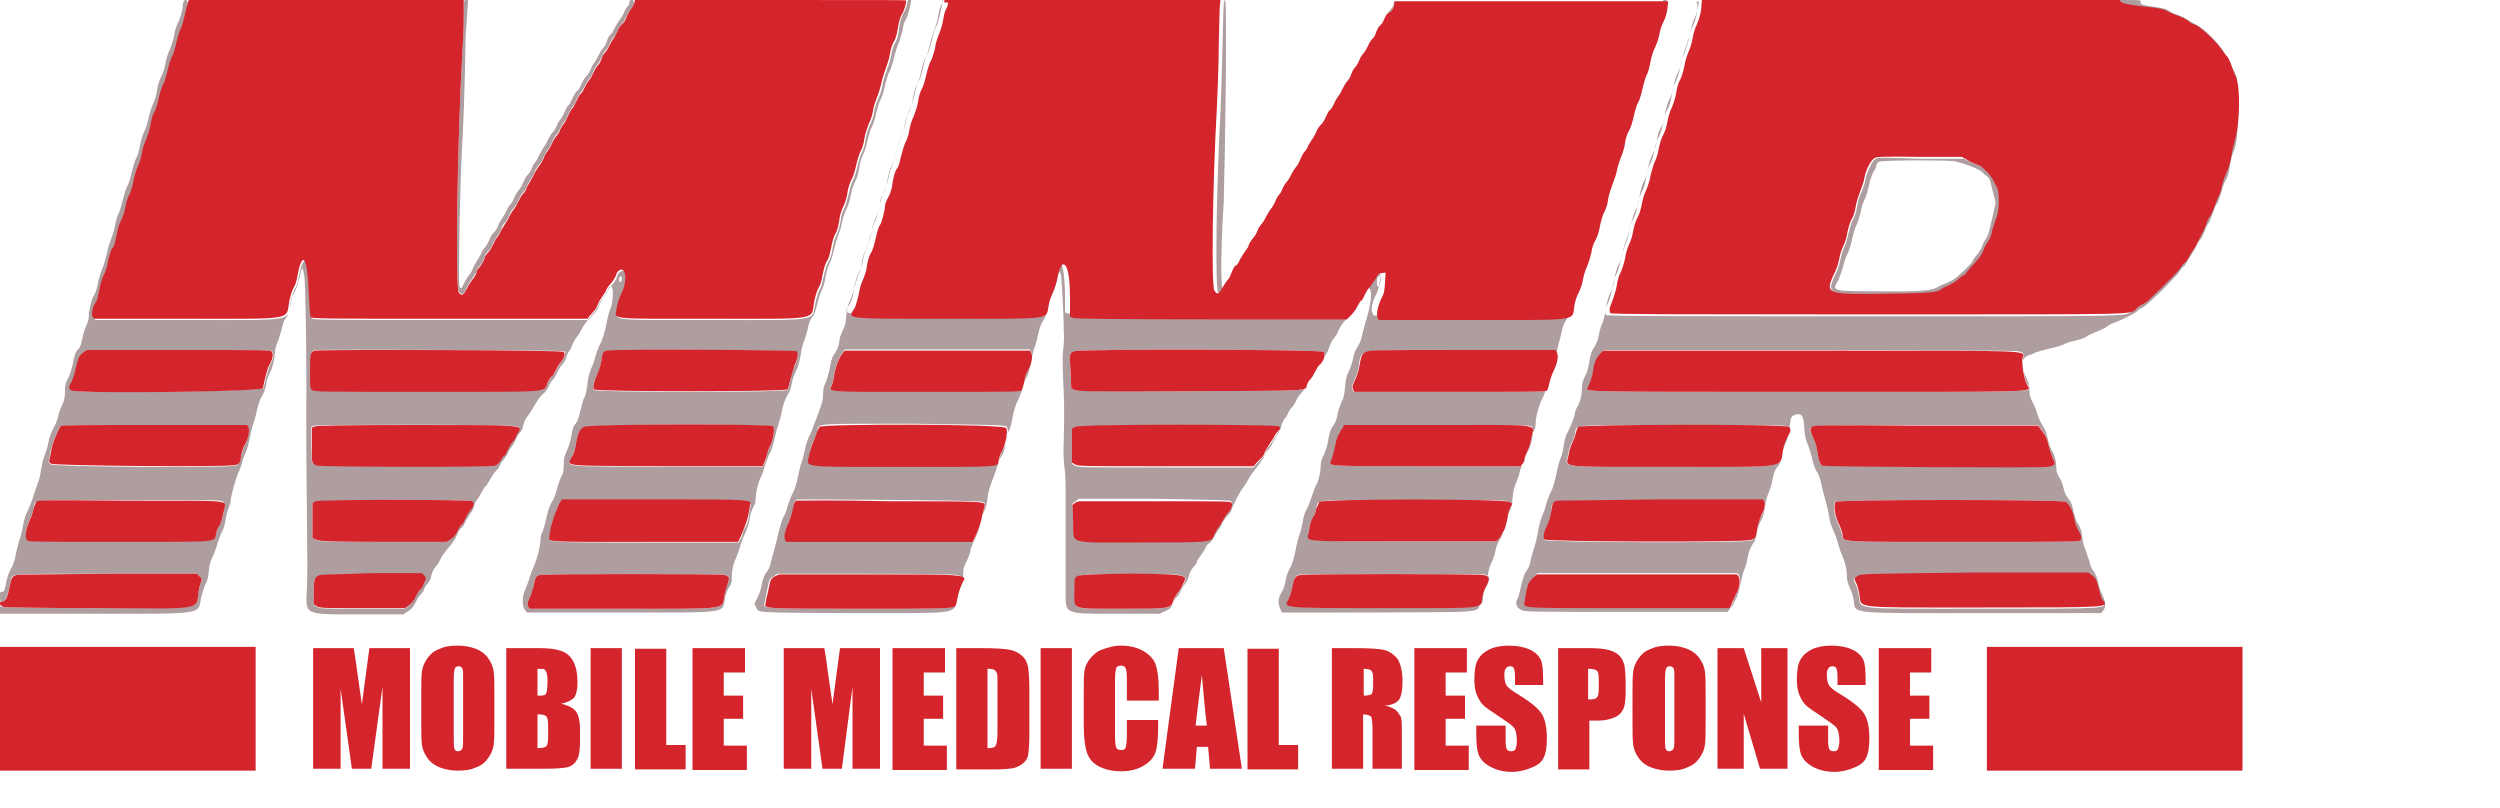 <?xml version="1.0" encoding="utf-8"?>
<!-- Generator: Adobe Illustrator 25.4.1, SVG Export Plug-In . SVG Version: 6.00 Build 0)  -->
<svg version="1.1" id="svg" xmlns="http://www.w3.org/2000/svg" xmlns:xlink="http://www.w3.org/1999/xlink" x="0px" y="0px"
	 viewBox="0 0 400 129.3" style="enable-background:new 0 0 400 129.3;" xml:space="preserve">
<style type="text/css">
	.st0{fill-rule:evenodd;clip-rule:evenodd;fill:#AE9E9F;}
	.st1{fill-rule:evenodd;clip-rule:evenodd;fill:#D4242C;}
	.st2{fill:#D4242C;}
</style>
<path id="path0" class="st0" d="M29.2,1.3C29.1,2,28.8,3,28.5,3.6c-0.3,0.5-0.6,1.6-0.7,2.4c-0.2,0.8-0.5,1.7-0.7,2.1
	c-0.2,0.4-0.5,1.2-0.6,1.9c-0.1,0.7-0.4,1.7-0.7,2.2c-0.3,0.6-0.6,1.6-0.7,2.4c-0.1,0.8-0.4,1.6-0.6,2c-0.2,0.3-0.5,1.3-0.7,2.2
	c-0.2,0.9-0.5,1.9-0.7,2.2c-0.2,0.3-0.5,1.3-0.7,2.2C22.3,24,22,25,21.8,25.3c-0.2,0.3-0.5,1.3-0.7,2.2c-0.2,0.9-0.5,1.9-0.7,2.2
	c-0.2,0.3-0.5,1.3-0.7,2.1c-0.2,0.8-0.5,1.9-0.7,2.3c-0.2,0.4-0.5,1.3-0.6,2c-0.1,0.6-0.4,1.6-0.6,2.1c-0.2,0.5-0.6,1.6-0.7,2.4
	c-0.2,0.8-0.5,1.9-0.7,2.3c-0.2,0.4-0.5,1.4-0.7,2.2c-0.1,0.8-0.4,1.8-0.7,2.2c-0.4,0.7-0.8,2.4-0.8,3.5c0,0.3-0.2,0.8-0.3,1.1
	c-0.2,0.3-0.5,1.2-0.7,2.1c-0.2,1.1-0.4,1.7-0.8,2c-0.3,0.3-0.5,0.8-0.7,2c-0.2,0.9-0.5,2-0.8,2.5c-0.4,0.7-0.5,1.1-0.5,2.1
	c0,0.9-0.1,1.5-0.5,2.3c-0.3,0.6-0.6,1.5-0.6,1.8c-0.1,0.4-0.4,1.2-0.8,1.9c-0.4,0.8-0.7,1.7-0.8,2.4c-0.1,0.6-0.4,1.5-0.6,2
	c-0.2,0.5-0.4,1.3-0.5,1.9c-0.1,0.6-0.2,1.5-0.4,2c-0.2,0.5-0.6,1.7-0.9,2.6c-0.3,1-0.8,2.1-1,2.5c-0.2,0.4-0.5,1.3-0.6,2
	c-0.1,0.7-0.3,1.5-0.4,1.8c-0.2,0.6-0.6,1.9-0.9,3.5c-0.1,0.5-0.4,1.3-0.7,1.8c-0.3,0.5-0.6,1.4-0.7,2.1c-0.3,1.4-0.3,1.5-0.8,1.5
	C0,94.7,0,94.8,0,95.5c0,1.9,1,0.9,1.5-1.5c0.2-0.8,0.3-1.6,0.4-1.7c0.3-0.5,1.8-0.5,15.6-0.5h14l0.4,0.4c0.4,0.3,0.4,0.4,0.3,0.8
	c-0.1,0.2-0.3,0.9-0.4,1.5c-0.5,3.1,1.1,2.8-16.2,2.8c-7.9,0-14.7-0.1-15-0.2L0,97v0.6v0.6l15,0c18.1,0,16.6,0.2,17.2-2.7
	c0.2-0.8,0.5-1.7,0.7-2.1c0.3-0.5,0.4-1,0.5-1.9c0.1-0.9,0.2-1.5,0.5-2.2c0.3-0.5,0.7-1.6,0.9-2.4c0.3-0.8,0.6-1.7,0.8-2
	c0.2-0.3,0.4-1.1,0.5-1.8c0.1-0.6,0.3-1.5,0.5-1.9c0.2-0.4,0.3-0.9,0.3-1c0-0.8,0.8-3.5,1.2-4.5c0.3-0.6,0.6-1.5,0.7-1.9
	c0.1-0.5,0.4-1.1,0.5-1.4c0.2-0.3,0.5-1.5,0.7-2.5c0.2-1.1,0.5-2.1,0.6-2.3c0.1-0.2,0.3-1,0.5-1.9c0.2-1,0.5-1.8,0.8-2.3
	c0.3-0.4,0.6-1.3,0.7-2c0.1-0.7,0.4-1.5,0.6-1.8c0.4-0.6,0.8-2.5,0.8-3.4c0-0.3,0.2-0.9,0.3-1.2c0.2-0.4,0.5-1.3,0.7-2.1
	c0.2-0.8,0.4-1.6,0.6-1.8c0.5-0.6,0.6-0.9,0.9-2.4c0.1-0.8,0.4-1.7,0.7-2.1c0.2-0.4,0.5-1.3,0.7-2.1c0.4-2,0.5-2,0.8-0.3
	c0.2,1,0.4,15.5,0.3,21.6c0,4.2,0,8.3,0.1,15.8c0.1,9.4,0.1,9.7,0,12.6c-0.2,4.3-0.6,4.1,8.6,4.1h6.8l0.8-0.5
	c0.6-0.4,0.9-0.8,1.2-1.4c0.2-0.5,0.6-1.1,0.9-1.4c0.3-0.3,0.5-0.6,0.5-0.8c0-0.1,0.2-0.5,0.5-0.8c0.3-0.3,0.6-0.9,0.6-1.3
	c0.1-0.4,0.3-0.9,0.6-1.3c0.3-0.3,0.7-0.9,0.8-1.2c0.3-0.6,0.6-1.1,1.8-2.5c0.3-0.4,0.8-1.1,1-1.7c0.2-0.5,0.5-0.9,0.6-0.9
	c0.1,0,0.4-0.4,0.6-0.9c0.2-0.5,0.7-1.1,0.9-1.5c0.3-0.3,0.5-0.9,0.6-1.3c0.1-0.4,0.3-0.7,0.4-0.8c0.1-0.1,0.4-0.6,0.7-1.1
	c0.3-0.6,0.6-1.1,0.7-1.1c0.1,0,0.3-0.4,0.6-0.9s0.7-1.2,1.1-1.6c0.4-0.4,0.6-0.8,0.6-0.9c0-0.1,0.3-0.5,0.6-0.9
	c0.3-0.4,0.6-0.8,0.6-0.9c0-0.1,0.2-0.5,0.5-0.9c0.3-0.4,0.7-1,0.8-1.4c0.2-0.4,0.5-0.9,0.7-1.1c0.2-0.2,0.5-0.7,0.5-1.1
	c0.1-0.4,0.3-0.9,0.5-1.2c0.4-0.5,0.9-1.3,1.8-2.8c0.2-0.4,0.7-0.9,0.9-1.1c0.3-0.2,0.7-0.7,0.9-1.2c0.2-0.5,0.5-1,0.7-1.1
	c0.2-0.1,0.4-0.6,0.6-1c0.2-0.4,0.5-1,0.8-1.3c0.3-0.3,0.6-0.8,0.7-1.2c0.1-0.4,0.3-0.8,0.5-1.1c0.2-0.2,0.4-0.7,0.5-1
	c0.1-0.3,0.4-0.8,0.7-1.2c0.3-0.3,0.6-0.9,0.7-1.1c0.2-0.5,1-1.6,2.1-2.9c0.2-0.2,0.5-0.7,0.6-1c0.1-0.3,0.4-0.8,0.7-1.1
	c0.2-0.3,0.6-0.9,0.8-1.3c0.2-0.5,0.4-0.8,0.6-0.7c0.4,0.1,0.3,2.6-0.1,3.5c-0.2,0.4-0.5,1.6-0.7,2.7c-0.3,1.3-0.6,2.4-1,3.1
	c-0.3,0.6-0.6,1.4-0.7,1.8c-0.1,0.4-0.3,1.2-0.6,1.8c-0.3,0.7-0.6,1.5-0.7,2.7c-0.1,0.9-0.3,1.9-0.5,2.2c-0.2,0.3-0.4,1.2-0.6,2
	c-0.2,0.8-0.4,1.6-0.6,1.9c-0.1,0.2-0.4,0.5-0.5,0.7c-0.1,0.2-0.3,0.9-0.4,1.6c-0.1,0.7-0.4,1.7-0.7,2.3c-0.4,0.9-0.5,1.3-0.5,2.3
	c0,1-0.1,1.4-0.5,2.1c-0.2,0.5-0.5,1.3-0.6,1.8c-0.1,0.5-0.4,1.4-0.8,2c-0.4,0.7-0.7,1.6-0.9,2.7c-0.2,0.9-0.5,1.8-0.6,2.1
	c-0.2,0.3-0.3,0.8-0.3,1c0,1.1-0.5,3.1-1,4.3c-0.3,0.7-0.7,1.7-0.8,2.1c-0.1,0.4-0.4,1.2-0.6,1.7c-0.6,1.1-0.6,2.9-0.1,3.4l0.3,0.4
	h14.8c17.8,0,16.4,0.2,16.9-2.3c0.1-0.6,0.4-1.4,0.7-1.8c0.4-0.6,0.4-0.9,0.4-1.8c0-1,0.3-2.1,0.7-2.9c0.1-0.2,0.3-0.8,0.5-1.4
	s0.5-1.6,0.8-2.2c0.3-0.6,0.6-1.4,0.7-1.8c0.2-1.5,0.5-2.3,0.8-2.8c0.2-0.3,0.3-0.7,0.3-1.2c0-0.9,0.4-2.6,0.8-3.4
	c0.2-0.3,0.5-1.3,0.8-2.2c0.3-0.8,0.6-1.7,0.8-1.9c0.1-0.2,0.4-1.1,0.6-2c0.2-0.9,0.5-2,0.7-2.6c0.2-0.6,0.5-1.7,0.6-2.4
	c0.2-0.8,0.5-1.6,0.8-2.1c0.3-0.4,0.6-1.3,0.7-1.9c0.1-0.6,0.4-1.5,0.7-2c0.3-0.5,0.5-1.4,0.7-2.5c0.1-0.9,0.4-1.9,0.5-2.1
	c0.1-0.2,0.4-1.1,0.6-1.9c0.2-1.1,0.4-1.6,0.7-2c0.4-0.4,0.6-1,1-2.7c0.1-0.5,0.4-1.3,0.6-1.7c0.2-0.4,0.5-1.4,0.6-2.2
	c0.2-0.9,0.4-1.7,0.6-2c0.2-0.3,0.5-1.2,0.7-2.1c0.2-0.9,0.5-1.9,0.7-2.4s0.5-1.3,0.6-2c0.1-0.6,0.4-1.6,0.7-2.2
	c0.3-0.5,0.6-1.5,0.7-2.2c0.1-0.6,0.4-1.6,0.7-2.2c0.3-0.5,0.6-1.6,0.7-2.4c0.1-0.8,0.4-1.6,0.6-2c0.2-0.3,0.5-1.3,0.7-2.2
	c0.2-0.9,0.5-1.9,0.7-2.2c0.2-0.3,0.5-1.3,0.7-2.2c0.2-0.9,0.5-1.9,0.7-2.2c0.2-0.3,0.5-1.3,0.7-2.2c0.2-0.9,0.5-1.9,0.7-2.2
	c0.2-0.3,0.5-1.3,0.7-2.1c0.2-0.8,0.5-1.9,0.7-2.3c0.2-0.4,0.5-1.4,0.7-2.2c0.1-0.9,0.4-1.7,0.6-1.9c0.3-0.5,0.8-2.5,0.8-3.3
	c0-0.8-0.4-0.4-0.6,0.6c-0.1,0.6-0.3,1.2-0.5,1.5C144.1,3,144,3.3,143.8,5c-0.1,0.8-0.4,1.6-0.6,1.9c-0.2,0.3-0.5,1.1-0.6,1.9
	c-0.1,0.8-0.5,1.8-0.7,2.4s-0.6,1.6-0.7,2.4c-0.1,0.7-0.4,1.7-0.7,2.2c-0.2,0.4-0.5,1.3-0.6,2c-0.1,0.6-0.4,1.6-0.7,2.2
	c-0.3,0.5-0.6,1.6-0.7,2.4c-0.1,0.8-0.4,1.6-0.6,2c-0.2,0.3-0.5,1.3-0.7,2.2c-0.2,0.9-0.5,1.9-0.7,2.2c-0.2,0.3-0.5,1.3-0.7,2.2
	s-0.5,1.9-0.7,2.3c-0.2,0.4-0.5,1-0.5,1.4c-0.2,1.5-0.5,2.4-0.8,3c-0.2,0.4-0.5,1.3-0.6,2.1c-0.1,0.9-0.4,1.7-0.7,2.2
	c-0.3,0.4-0.5,1.3-0.7,2.2c-0.2,0.9-0.4,1.7-0.6,2c-0.2,0.3-0.5,1.2-0.7,2.1c-0.7,3.2,1.2,2.9-16.4,2.9c-17.2,0-15.5,0.2-15.2-1.8
	c0.1-0.6,0.4-1.6,0.7-2.2c1-2.2,0.7-4.7-0.5-3.6c-0.2,0.2-0.4,0.5-0.4,0.8c-0.1,0.3-0.4,0.8-0.8,1.2c-0.4,0.4-0.7,0.9-0.7,1
	s-0.3,0.6-0.6,1c-0.3,0.4-0.7,1-0.8,1.4c-0.1,0.3-0.4,0.8-0.6,1c-0.2,0.2-0.5,0.6-0.7,0.8l-0.3,0.4H72.1c-20.9,0-22.1,0-22.2-0.3
	c-0.1-0.2-0.2-1.9-0.3-3.8c-0.2-5.8-1-7-1.8-2.8c-0.1,0.8-0.4,1.6-0.6,1.9c-0.2,0.3-0.5,1.2-0.7,2.1c-0.6,3.2,1.2,2.9-16.5,2.9
	l-14.8,0l-0.2-0.4c-0.2-0.4,0.1-1.5,0.5-2.2c0.2-0.2,0.4-1.1,0.6-2c0.2-0.9,0.5-1.9,0.7-2.4c0.2-0.4,0.5-1.5,0.7-2.3
	c0.1-0.8,0.4-1.7,0.6-1.9c0.3-0.4,0.4-0.9,0.9-2.9c0.1-0.5,0.4-1.3,0.6-1.7c0.2-0.4,0.5-1.2,0.6-1.8c0.2-1.3,0.3-1.5,0.8-2.5
	c0.2-0.4,0.5-1.4,0.6-2.2c0.1-0.8,0.4-1.8,0.7-2.2c0.2-0.4,0.5-1.3,0.6-2c0.1-0.7,0.4-1.7,0.7-2.2c0.3-0.5,0.6-1.6,0.7-2.4
	c0.1-0.8,0.4-1.6,0.6-2c0.2-0.3,0.5-1.3,0.7-2.2c0.2-0.9,0.5-1.9,0.7-2.2c0.2-0.3,0.5-1.3,0.7-2.2c0.2-0.9,0.5-1.9,0.7-2.2
	c0.2-0.3,0.5-1.3,0.7-2.1c0.2-0.9,0.5-1.9,0.7-2.4c0.2-0.4,0.5-1.3,0.6-1.9c0.1-0.6,0.3-1.3,0.3-1.6C30.1,0.4,30,0,29.7,0
	C29.4,0,29.3,0.2,29.2,1.3 M74.2,2.7c0,1.5-0.1,3.9-0.2,5.3c-0.8,13.5-1.2,37.8-0.6,38.6c0.5,0.7,0.8,0.6,1.3-0.6
	c0.3-0.6,0.7-1.2,0.9-1.5c0.2-0.3,0.5-0.7,0.6-1c0.1-0.3,0.3-0.6,0.4-0.8c0.4-0.3,1-1.4,1-1.8c0-0.1,0.2-0.4,0.5-0.7
	c0.3-0.3,0.6-0.8,0.8-1.3c0.2-0.4,0.5-0.9,0.7-1.2c0.2-0.2,0.5-0.7,0.6-1.1c0.1-0.4,0.4-0.9,0.7-1.1c0.2-0.3,0.5-0.8,0.6-1.1
	c0.1-0.3,0.4-0.9,0.7-1.1c0.2-0.3,0.6-0.8,0.7-1.2c0.2-0.4,0.5-1,0.8-1.3c0.3-0.3,0.5-0.7,0.5-0.8c0-0.1,0.3-0.6,0.6-1.1
	c0.3-0.5,0.7-1.1,0.8-1.5s0.4-0.8,0.7-1.1s0.5-0.8,0.7-1.2c0.2-0.4,0.4-0.9,0.6-1.1c0.2-0.2,0.5-0.7,0.7-1.2
	c0.2-0.5,0.5-1.1,0.7-1.2c0.2-0.2,0.4-0.6,0.6-1c0.2-0.4,0.4-0.8,0.6-1c0.2-0.2,0.5-0.7,0.7-1.3c0.2-0.5,0.6-1,0.7-1.2
	c0.2-0.2,0.5-0.7,0.6-1.1c0.2-0.4,0.5-1,0.7-1.2c0.2-0.2,0.5-0.7,0.7-1.1c0.2-0.4,0.4-0.8,0.6-1c0.2-0.2,0.5-0.7,0.7-1.2
	c0.2-0.5,0.5-1,0.7-1.2c0.2-0.2,0.5-0.8,0.7-1.2c0.2-0.5,0.4-0.9,0.5-0.9c0.1-0.1,0.5-0.6,0.7-1.1c0.3-0.6,0.6-1.1,0.7-1.2
	C98.3,6,98.6,5.5,98.8,5c0.2-0.5,0.6-1.1,0.8-1.3c0.2-0.2,0.5-0.8,0.7-1.2c0.2-0.5,0.4-0.9,0.5-0.9c0.7-0.3,0.9-1.6,0.3-1.6
	c-0.3,0-0.4,0.1-0.4,0.4c0,0.2-0.1,0.5-0.3,0.6c-0.1,0.1-0.4,0.6-0.6,1.1s-0.5,0.9-0.6,1c-0.1,0.1-0.4,0.6-0.7,1.1
	c-0.3,0.6-0.6,1.2-0.8,1.3s-0.5,0.7-0.6,1.1c-0.1,0.4-0.4,0.9-0.6,1.1c-0.2,0.2-0.5,0.6-0.7,1.1c-0.2,0.4-0.5,0.9-0.6,1.1
	c-0.2,0.2-0.5,0.7-0.7,1.2c-0.2,0.5-0.5,1-0.8,1.2c-0.2,0.2-0.5,0.8-0.7,1.2c-0.2,0.5-0.4,0.9-0.6,1c-0.2,0.1-0.5,0.6-0.8,1.2
	c-0.3,0.6-0.5,1.1-0.6,1.1s-0.4,0.5-0.6,1c-0.3,0.6-0.6,1.2-0.8,1.4c-0.2,0.2-0.4,0.6-0.5,0.9s-0.4,0.8-0.7,1.1
	c-0.3,0.3-0.6,0.9-0.8,1.3c-0.2,0.4-0.4,0.9-0.5,0.9c-0.1,0.1-0.4,0.6-0.7,1.2c-0.3,0.6-0.6,1.2-0.8,1.4c-0.2,0.2-0.4,0.6-0.5,0.9
	c-0.1,0.3-0.4,0.8-0.7,1.1c-0.3,0.3-0.5,0.8-0.7,1.2c-0.1,0.4-0.4,0.8-0.6,1.1c-0.2,0.2-0.6,0.8-0.8,1.3c-0.2,0.5-0.5,1-0.7,1.2
	c-0.2,0.1-0.4,0.6-0.6,1c-0.2,0.4-0.5,0.9-0.7,1.2c-0.2,0.3-0.5,0.8-0.6,1.1c-0.1,0.3-0.4,0.9-0.7,1.1c-0.3,0.3-0.6,0.8-0.7,1.2
	c-0.2,0.4-0.5,1-0.8,1.3c-0.3,0.3-0.5,0.7-0.5,0.8s-0.3,0.6-0.6,1.1c-0.3,0.5-0.7,1.1-0.8,1.5c-0.1,0.3-0.4,0.8-0.7,1.1
	c-0.2,0.3-0.5,0.8-0.7,1.2c-0.3,0.8-0.5,0.9-0.7,0.4c-0.2-0.7,0.1-16.3,0.4-21.7c0.2-2.9,0.5-10.5,0.6-18.2L74.9,0h-0.4
	C74.2,0,74.2,0.1,74.2,2.7 M150.5,1.8c-0.2,1-0.5,2.1-0.7,2.4c-0.2,0.3-0.5,1.3-0.7,2.2c-0.2,0.9-0.5,1.9-0.7,2.2
	c-0.2,0.3-0.5,1.3-0.7,2.2c-0.2,0.9-0.5,1.9-0.7,2.2c-0.2,0.3-0.5,1.3-0.7,2.2c-0.2,0.9-0.5,1.9-0.7,2.2s-0.5,1.3-0.7,2.2
	c-0.2,0.9-0.5,1.9-0.7,2.2c-0.2,0.3-0.5,1.3-0.7,2.1c-0.2,0.9-0.5,1.9-0.7,2.4c-0.2,0.5-0.5,1.4-0.6,2c-0.1,0.6-0.4,1.6-0.7,2.2
	s-0.6,1.5-0.7,2.1c-0.2,1.3-0.3,1.5-0.8,2.5c-0.2,0.4-0.5,1.4-0.6,2.2c-0.1,0.8-0.4,1.8-0.7,2.2c-0.2,0.4-0.5,1.3-0.6,2
	c-0.1,0.7-0.4,1.7-0.7,2.2c-0.3,0.5-0.6,1.5-0.7,2.2c-0.1,0.6-0.4,1.6-0.7,2.2c-0.4,0.8-0.5,1.4-0.6,2.5c-0.1,1.1-0.2,1.7-0.6,2.3
	c-0.2,0.5-0.5,1.2-0.5,1.7c-0.1,0.8-0.4,1.5-0.9,2.2c-0.2,0.2-0.5,1.1-0.6,2c-0.2,0.9-0.5,2-0.7,2.4c-0.3,0.6-0.4,1.1-0.4,1.8
	c0,0.6-0.1,1.4-0.3,1.8c-0.2,0.5-0.4,1.2-0.6,1.7c-0.8,2.1-1.1,3-1.4,3.4c-0.1,0.2-0.4,1.1-0.6,2c-0.2,0.9-0.4,1.7-0.5,1.9
	c-0.1,0.2-0.4,1.3-0.6,2.3c-0.2,1.3-0.6,2.3-0.9,2.9c-0.3,0.5-0.6,1.4-0.8,2c-0.1,0.6-0.4,1.4-0.7,1.8c-0.2,0.4-0.5,1.5-0.7,2.3
	s-0.5,2.1-0.7,2.8c-0.2,0.7-0.5,1.7-0.6,2.2c-0.1,0.6-0.4,1.2-0.7,1.5c-0.3,0.4-0.5,0.9-0.7,1.8c-0.1,0.7-0.4,1.7-0.7,2.2l-0.5,1
	l0.3,0.6c0.4,0.9-0.3,0.8,15.5,0.9c17.2,0,16.1,0.2,16.5-2.2c0.1-0.4,0.3-1.2,0.6-1.7c0.4-0.8,0.5-1.2,0.5-2.2
	c0-0.9,0.1-1.4,0.6-2.3c0.3-0.6,0.6-1.4,0.6-1.8c0.1-0.3,0.4-1.2,0.8-1.9c0.4-0.8,0.7-1.8,0.8-2.4c0.1-0.6,0.4-1.5,0.6-1.9
	c0.3-0.6,0.4-1.2,0.5-1.9c0.1-1,0.2-1.5,1.2-4.1c0.2-0.6,0.5-1.4,0.6-1.8c0.1-0.3,0.3-0.8,0.5-1s0.5-1.2,0.6-2.1
	c0.2-0.9,0.4-1.8,0.6-2c0.1-0.2,0.4-1.2,0.5-2c0.2-1,0.5-2.1,0.9-2.8c0.3-0.7,0.7-1.7,0.8-2.2c0.1-0.5,0.4-1.2,0.6-1.5
	c0.2-0.3,0.5-1.5,0.7-2.6c0.2-1.1,0.5-2.2,0.6-2.3c0.1-0.2,0.3-1,0.5-1.9c0.2-1,0.5-1.7,0.8-2.2c0.3-0.5,0.6-1.1,0.7-2
	c0.1-0.7,0.4-1.6,0.7-2c0.2-0.4,0.5-1.2,0.6-1.8c0.1-0.6,0.3-1.3,0.4-1.6l0.2-0.5l0.2,0.4c0.1,0.2,0.2,1.8,0.3,3.6
	c0.1,1.7,0.2,4.1,0.2,5.3c0.1,1.4,0,2.6-0.1,3.3c-0.1,0.8-0.1,2,0,4.7c0.2,3.9,0.2,5.2,0.1,9.8c-0.1,1.9,0,3.5,0.1,4.2
	c0.1,0.6,0.2,1.9,0.2,3c0,3.1,0,8.6,0,11.4c0,1.5,0,3.8,0,5.2c0,4.1-0.5,3.9,8.3,3.9l6.7,0l0.9-0.4c0.8-0.4,1-0.5,1.3-1.3
	c0.2-0.5,0.5-1,0.7-1.1c0.2-0.1,0.4-0.6,0.6-1c0.2-0.4,0.5-0.9,0.7-1.1c0.2-0.2,0.4-0.7,0.5-1.1c0.1-0.5,0.3-0.9,0.7-1.4
	c0.3-0.3,0.6-0.7,0.6-0.9s0.3-0.6,0.6-1c0.3-0.4,0.7-1,0.8-1.3c0.1-0.3,0.4-0.6,0.6-0.7c0.2-0.1,0.6-0.6,0.8-1.1
	c0.3-0.5,0.6-1,0.7-1.1c0.1-0.1,0.4-0.5,0.5-0.9c0.2-0.4,0.6-1,0.9-1.3c0.3-0.3,0.6-0.7,0.6-0.8c0-0.3,1.3-2.9,1.7-3.4
	c0.2-0.3,0.6-0.8,0.8-1.2c0.2-0.4,0.7-1.2,1.1-1.7c0.4-0.5,0.9-1.2,1.2-1.6c0.3-0.4,0.5-0.7,0.5-0.9c0-0.1,0.2-0.5,0.5-0.8
	c0.3-0.3,0.7-0.9,0.9-1.4c0.2-0.4,0.5-1,0.7-1.2c0.2-0.2,0.5-0.8,0.6-1.3c0.1-0.5,0.4-1,0.5-1.2c0.2-0.1,0.4-0.5,0.6-0.9
	c0.2-0.4,0.4-0.8,0.6-0.9c0.1-0.1,0.5-0.6,0.7-1.1c0.2-0.5,0.6-1,0.8-1.2c0.2-0.2,0.6-0.7,0.8-1.1c0.2-0.4,0.5-0.9,0.7-1.1
	c0.2-0.2,0.4-0.6,0.5-0.9c0.1-0.3,0.4-0.9,0.8-1.2c0.3-0.3,0.6-0.7,0.6-0.8c0-0.1,0.2-0.5,0.5-1c0.3-0.4,0.5-1,0.6-1.3
	c0.1-0.3,0.3-0.8,0.6-1.2c0.3-0.4,0.7-0.9,0.8-1.3c0.3-0.7,0.7-1.3,1.7-2.4c0.4-0.4,0.9-1.2,1.1-1.6c0.2-0.5,0.5-0.9,0.7-1
	c0.2-0.1,0.5-0.6,0.7-1.1c0.4-0.8,0.5-0.9,0.8-0.7c0.5,0.3,0.3,2.4-0.6,5.3c-0.2,0.7-0.5,1.8-0.6,2.3c-0.1,0.5-0.4,1.3-0.7,1.7
	c-0.3,0.5-0.6,1.1-0.7,1.8c-0.1,0.6-0.4,1.5-0.7,2.1c-0.4,0.8-0.5,1.4-0.6,2.6c-0.1,1.1-0.2,1.7-0.6,2.4c-0.2,0.5-0.5,1.3-0.6,1.9
	c-0.1,0.6-0.3,1.2-0.5,1.5c-0.6,0.8-0.8,1.4-1,2.7c-0.1,0.7-0.4,1.7-0.7,2.3c-0.4,0.7-0.5,1.3-0.5,1.9c0,0.9-0.4,2.5-0.7,2.9
	c-0.1,0.1-0.4,0.9-0.7,1.8c-0.3,0.9-0.7,1.9-0.9,2.2c-0.2,0.3-0.5,1.3-0.6,2.1c-0.2,0.9-0.4,1.7-0.5,1.9c-0.1,0.2-0.4,1.3-0.6,2.4
	c-0.3,1.6-0.6,2.3-0.9,2.9c-0.3,0.5-0.6,1.3-0.7,2c-0.1,0.7-0.4,1.5-0.6,1.8c-0.6,1-0.7,1.7-0.3,2.6l0.3,0.7l15.3,0
	c17.5-0.1,16,0.1,16.4-1.6c0.1-0.5,0.4-1.3,0.7-1.8c0.3-0.6,0.4-1.1,0.5-2.1c0.1-0.9,0.2-1.6,0.6-2.4c0.3-0.6,0.6-1.5,0.7-2.1
	c0.1-0.6,0.4-1.3,0.7-1.7c0.3-0.5,0.6-1.2,0.8-2.3c0.2-0.9,0.5-1.9,0.7-2.2c0.3-0.4,0.4-1,0.5-2c0.1-1.1,0.2-1.7,0.6-2.6
	c0.3-0.7,0.5-1.3,0.5-1.5c0-0.2,0.3-1,0.7-1.9c0.5-1,0.8-2.1,1-2.9c0.1-0.8,0.4-1.6,0.6-1.9c0.2-0.3,0.3-0.8,0.3-1.2
	c0-1,0.5-2.9,1-3.9c0.3-0.5,0.6-1.4,0.7-2c0.2-0.6,0.4-1.3,0.6-1.6c0.2-0.3,0.5-1.4,0.7-2.4c0.2-1,0.6-2.4,0.7-3
	c0.2-0.6,0.4-1.5,0.5-2c0.1-0.5,0.4-1.3,0.7-1.7c0.3-0.5,0.6-1.2,0.7-2c0.1-0.7,0.4-1.6,0.7-2c0.2-0.4,0.5-1.3,0.6-1.9
	c0.1-0.6,0.4-1.6,0.7-2.2c0.3-0.6,0.6-1.5,0.7-2.2c0.1-0.6,0.4-1.6,0.7-2.2c0.3-0.5,0.6-1.6,0.7-2.4c0.1-0.8,0.4-1.6,0.6-2
	c0.2-0.3,0.5-1.3,0.7-2.2c0.2-0.9,0.5-1.9,0.7-2.2c0.2-0.3,0.5-1.3,0.7-2.2c0.2-0.9,0.5-1.9,0.7-2.2c0.2-0.3,0.5-1.3,0.7-2.2
	c0.2-0.9,0.5-1.9,0.7-2.2c0.2-0.3,0.5-1.3,0.7-2.2c0.2-0.9,0.5-1.9,0.7-2.3c0.2-0.4,0.5-1.3,0.6-1.9c0.1-0.7,0.4-1.7,0.7-2.2
	c0.3-0.5,0.6-1.5,0.7-2.2c0.1-0.7,0.4-1.7,0.7-2.2c0.3-0.5,0.6-1.5,0.7-2.1c0.1-0.6,0.4-1.6,0.7-2.1c0.4-0.9,1-3.3,1-4.1
	c0-1-0.6-0.2-0.7,0.9c-0.1,0.8-0.3,1.4-0.6,2.1c-0.3,0.5-0.6,1.4-0.7,2c-0.1,0.6-0.4,1.6-0.7,2.1s-0.5,1.3-0.6,1.7
	c-0.2,1.5-0.5,2.4-0.8,2.8c-0.2,0.3-0.5,1.2-0.6,2.1c-0.2,0.9-0.5,1.9-0.7,2.2c-0.2,0.3-0.5,1.3-0.7,2.2c-0.2,0.9-0.5,1.9-0.7,2.2
	c-0.2,0.3-0.5,1.3-0.7,2.1s-0.5,1.9-0.7,2.4c-0.2,0.5-0.5,1.4-0.6,2c-0.1,0.6-0.4,1.6-0.7,2.2s-0.6,1.6-0.7,2.4
	c-0.1,0.8-0.4,1.6-0.6,2c-0.2,0.3-0.5,1.3-0.7,2.2c-0.2,0.9-0.5,1.9-0.7,2.3c-0.2,0.4-0.5,1.3-0.7,2.1c-0.1,0.8-0.4,1.7-0.7,2.2
	c-0.2,0.4-0.5,1.3-0.6,1.9c-0.1,0.6-0.4,1.6-0.7,2.2c-0.3,0.6-0.6,1.5-0.7,2.1c-0.4,2.5,1.2,2.3-16.5,2.3l-14.8,0l-0.2-0.4
	c-0.3-0.5-0.1-1.7,0.6-3c0.4-0.9,0.5-1.3,0.6-2.6l0.1-1.6l-0.6,0.1c-0.5,0-0.6,0.2-1,0.9c-0.2,0.5-0.6,1.1-0.9,1.3
	c-0.2,0.3-0.6,0.8-0.8,1.2c-0.2,0.4-0.5,0.9-0.6,1s-0.4,0.5-0.6,0.9c-0.2,0.4-0.6,1-1,1.4l-0.7,0.7l-21.5,0
	c-14.4,0-21.7-0.1-22.2-0.2l-0.6-0.2l0-2.7c0-5.6-1.3-7.9-2-3.5c-0.1,0.6-0.4,1.6-0.7,2.2c-0.3,0.6-0.6,1.5-0.7,2.2
	c-0.4,2.5,1.2,2.2-16.4,2.2c-16.9,0-15.8,0.1-14.6-1.8c0.2-0.3,0.5-1.2,0.6-2.1c0.2-0.9,0.5-1.9,0.7-2.4c0.2-0.4,0.5-1.1,0.5-1.5
	c0.2-1.5,0.5-2.4,0.8-2.8c0.2-0.3,0.5-1.2,0.7-2.2c0.2-0.9,0.5-1.9,0.7-2.2c0.3-0.4,0.8-2.3,0.8-3.1c0-0.2,0.2-0.8,0.5-1.3
	c0.3-0.5,0.5-1.2,0.6-1.6c0.2-1.5,0.5-2.4,0.8-3c0.2-0.4,0.5-1.3,0.7-2.1c0.2-0.8,0.5-1.8,0.7-2.2c0.2-0.4,0.5-1.2,0.6-1.9
	c0.1-0.7,0.4-1.7,0.7-2.2c0.3-0.5,0.6-1.6,0.7-2.4c0.1-0.8,0.4-1.6,0.6-2c0.2-0.3,0.5-1.3,0.7-2.2s0.5-1.9,0.7-2.2
	c0.2-0.3,0.5-1.3,0.7-2.1c0.2-0.9,0.5-1.9,0.7-2.4c0.2-0.5,0.5-1.4,0.6-2.1c0.1-0.7,0.3-1.5,0.5-1.8c0.5-0.8,0.4-1.4-0.1-1.4
	C150.9,0,150.9,0.1,150.5,1.8 M195.8,0.9c-0.1,0.5-0.1,3.5-0.2,6.7c-0.1,3.2-0.2,7.7-0.3,9.9c-0.7,12.3-0.9,28.5-0.4,29.3
	c0.5,0.7,0.6,0.6,1.3-0.5c0.3-0.5,0.7-1.1,0.9-1.3c0.2-0.2,0.5-0.7,0.6-1.2c0.2-0.5,0.4-0.9,0.6-1c0.2-0.1,0.5-0.6,0.7-1
	c0.2-0.5,0.6-1.1,0.9-1.4s0.5-0.7,0.5-0.9c0-0.2,0.3-0.6,0.6-1c0.3-0.4,0.7-1,0.8-1.3c0.1-0.3,0.4-0.8,0.6-1
	c0.2-0.2,0.6-0.8,0.8-1.3c0.2-0.5,0.5-1,0.7-1.1c0.1-0.1,0.5-0.7,0.7-1.2c0.2-0.5,0.6-1.1,0.7-1.2c0.2-0.2,0.4-0.6,0.5-0.9
	c0.1-0.3,0.4-0.8,0.6-1c0.2-0.2,0.6-0.8,0.8-1.3c0.2-0.5,0.5-1,0.7-1.1c0.1-0.1,0.5-0.6,0.7-1.2c0.2-0.5,0.6-1.1,0.7-1.3
	c0.2-0.2,0.4-0.6,0.6-1c0.1-0.4,0.4-0.9,0.7-1.1c0.2-0.3,0.5-0.8,0.6-1.1c0.1-0.3,0.4-0.9,0.7-1.1c0.3-0.3,0.6-0.8,0.8-1.2
	c0.2-0.4,0.5-0.9,0.7-1.2s0.5-0.7,0.7-1.1c0.1-0.4,0.4-0.8,0.6-1c0.2-0.2,0.5-0.7,0.7-1.3c0.2-0.5,0.6-1.1,0.8-1.2
	c0.2-0.2,0.5-0.7,0.6-1.1s0.4-0.9,0.6-1.1c0.2-0.2,0.5-0.7,0.7-1.2c0.2-0.5,0.5-0.9,0.6-1c0.1-0.1,0.4-0.6,0.7-1.1
	c0.3-0.6,0.6-1.2,0.8-1.3c0.2-0.2,0.5-0.7,0.6-1.1c0.1-0.4,0.4-0.9,0.6-1c0.2-0.1,0.5-0.6,0.7-1.1c0.2-0.5,0.5-1.1,0.7-1.2
	c0.6-0.6,0.9-1.8,0.4-1.8c-0.1,0-0.2,0.1-0.2,0.3c0,0.2-0.2,0.6-0.5,0.9c-0.3,0.3-0.6,0.9-0.8,1.3c-0.2,0.4-0.4,0.9-0.6,1
	c-0.2,0.1-0.5,0.7-0.7,1.2c-0.2,0.5-0.6,1.1-0.8,1.2c-0.2,0.2-0.5,0.7-0.6,1.1c-0.1,0.4-0.4,0.9-0.6,1c-0.2,0.1-0.5,0.6-0.7,1.1
	c-0.2,0.5-0.5,1.1-0.7,1.2c-0.2,0.1-0.5,0.6-0.7,1.1c-0.2,0.5-0.5,1-0.7,1.2c-0.2,0.2-0.5,0.7-0.6,1c-0.1,0.3-0.4,0.8-0.7,1.2
	s-0.6,0.9-0.8,1.4c-0.1,0.4-0.4,0.8-0.5,0.9c-0.1,0.1-0.5,0.6-0.7,1.1c-0.3,0.6-0.6,1.2-0.8,1.4c-0.2,0.2-0.4,0.5-0.4,0.8
	c-0.1,0.3-0.4,0.8-0.7,1.2c-0.3,0.4-0.7,1-0.8,1.3c-0.1,0.3-0.4,0.8-0.6,1c-0.2,0.2-0.6,0.8-0.8,1.3c-0.2,0.5-0.5,1-0.7,1.1
	c-0.1,0.1-0.4,0.6-0.6,1c-0.2,0.4-0.5,1-0.8,1.3c-0.2,0.3-0.5,0.8-0.6,1.1c-0.1,0.3-0.4,0.7-0.6,1c-0.2,0.2-0.6,0.8-0.8,1.3
	c-0.2,0.5-0.5,1-0.7,1.1c-0.1,0.1-0.5,0.7-0.7,1.2c-0.2,0.5-0.5,1.1-0.7,1.2c-0.1,0.1-0.4,0.6-0.6,1c-0.2,0.5-0.6,1.1-0.8,1.4
	c-0.2,0.3-0.5,0.8-0.5,1c-0.1,0.2-0.3,0.7-0.5,0.9c-0.2,0.3-0.6,0.8-0.8,1.2c-0.2,0.4-0.5,0.9-0.7,1.2c-0.2,0.2-0.5,0.7-0.6,1.1
	c-0.1,0.4-0.5,0.8-0.8,1.1c-0.3,0.3-0.6,0.8-0.7,1.2c-0.7,2.6-0.8-4.4-0.2-13.6C196,25,196.4,0,196,0C195.9,0,195.8,0.4,195.8,0.9
	 M271.7,1.1c-0.1,0.6-0.4,1.4-0.5,1.7c-0.2,0.3-0.5,1.3-0.7,2.1c-0.2,0.9-0.5,1.9-0.7,2.4s-0.5,1.4-0.6,2c-0.1,0.7-0.4,1.7-0.7,2.2
	c-0.3,0.6-0.6,1.6-0.7,2.2c-0.1,0.7-0.4,1.7-0.7,2.2c-0.3,0.5-0.6,1.6-0.7,2.4c-0.1,0.8-0.4,1.8-0.7,2.2s-0.5,1.3-0.6,2
	c-0.1,0.7-0.4,1.7-0.7,2.2c-0.3,0.5-0.6,1.6-0.7,2.2c-0.1,0.7-0.4,1.7-0.7,2.2s-0.6,1.7-0.7,2.5c-0.1,0.8-0.4,1.7-0.6,2
	c-0.2,0.3-0.5,1.3-0.7,2.1c-0.2,0.9-0.5,1.9-0.7,2.4s-0.5,1.4-0.6,2c-0.1,0.7-0.4,1.7-0.7,2.2c-0.3,0.5-0.6,1.6-0.7,2.4
	c-0.1,0.8-0.4,1.8-0.7,2.3c-0.3,0.6-0.5,1.4-0.7,2.5c-0.1,0.9-0.4,2-0.6,2.4c-0.2,0.4-0.4,1.2-0.5,1.8c-0.1,0.7-0.4,1.3-0.7,1.8
	c-0.5,0.7-0.7,1.5-0.9,2.9c-0.1,0.5-0.3,1.3-0.6,1.8c-0.4,0.8-0.5,1.2-0.5,2c0,1-0.3,2.3-0.8,3c-0.1,0.2-0.3,0.6-0.3,0.9
	c-0.1,0.7-0.8,2.4-1.3,3.3c-0.2,0.3-0.4,1.2-0.5,1.9c-0.1,0.7-0.3,1.6-0.5,2c-0.2,0.4-0.5,1.6-0.7,2.6c-0.3,1.3-0.5,2.2-0.9,2.9
	c-0.3,0.6-0.6,1.4-0.7,1.8c-0.1,0.4-0.3,1.2-0.6,1.8c-0.3,0.7-0.5,1.5-0.7,2.5c-0.1,0.8-0.4,2-0.6,2.6c-0.2,0.6-0.5,1.6-0.6,2.2
	c-0.1,0.7-0.4,1.3-0.7,1.7c-0.3,0.4-0.5,1-0.8,2.2c-0.2,0.9-0.4,1.9-0.6,2.2c-0.4,0.7-0.2,1.4,0.6,1.8c0.5,0.3,1.7,0.3,16.8,0.3
	l16.2,0l0.3-0.4c0.8-0.8,1.5-2.5,1.8-4.1c0.2-0.9,0.4-1.9,0.6-2.3c0.2-0.4,0.4-1.2,0.5-1.8c0.2-1.1,0.5-1.8,1-2.5
	c0.2-0.2,0.4-0.9,0.5-1.6c0.1-0.6,0.4-1.5,0.7-2c0.3-0.5,0.5-1.3,0.6-2.2c0.1-0.8,0.4-1.8,0.6-2.2c0.2-0.5,0.5-1.4,0.6-2.1
	c0.2-1,0.4-1.5,0.7-1.9c0.4-0.4,0.5-0.8,0.7-1.7c0.1-0.6,0.4-1.6,0.7-2.2c0.4-0.8,0.5-1.4,0.6-2.4c0.2-1.7,0.3-1.9,0.8-2.1
	c1.2-0.4,1.5,0,1.6,2.4c0.1,1,0.2,1.5,0.5,2.2c0.2,0.5,0.5,1.4,0.7,2.2c0.2,0.9,0.4,1.5,0.7,2.1c0.3,0.4,0.6,1.2,0.7,1.7
	c0.1,0.5,0.4,1.8,0.7,2.8c0.3,1,0.6,2.4,0.7,3.1c0.1,0.7,0.4,1.5,0.6,1.9c0.2,0.4,0.6,1.4,0.8,2.2c0.2,0.8,0.6,1.8,0.7,2
	c0.4,0.9,0.7,2,0.7,3c0,0.7,0.1,1.3,0.5,2.1c0.3,0.6,0.5,1.5,0.6,1.9c0.3,2.3-1.2,2.1,20.9,2.1h18.7l0.3-0.4
	c0.5-0.6,0.4-1.4-0.1-2.5c-0.3-0.5-0.5-1.2-0.6-1.6c-0.2-1-0.5-1.8-0.9-2.3c-0.2-0.2-0.5-0.9-0.6-1.5c-0.2-0.6-0.5-1.4-0.6-1.8
	c-0.2-0.4-0.4-1.1-0.5-1.7c-0.1-1.3-0.4-2.1-0.8-2.6c-0.2-0.2-0.4-1-0.6-1.7c-0.3-1.5-0.5-1.8-1-2.4c-0.2-0.3-0.5-0.8-0.6-1.4
	c-0.1-0.5-0.4-1.4-0.7-1.8c-0.4-0.6-0.5-1.1-0.5-1.7c0-1-0.3-2-0.7-2.6c-0.2-0.2-0.4-1-0.6-1.6c-0.3-1.5-0.4-1.6-1-2.6
	c-0.3-0.5-0.6-1.2-0.7-1.6c-0.1-0.4-0.4-1.2-0.7-1.8c-0.5-0.9-0.6-1.3-0.6-2.1c0-0.8-0.1-1.2-0.5-2c-1-1.9-0.8-3.2,0.5-3.6
	c0.4-0.1,0.8-0.3,1-0.4c0.2-0.1,1.2-0.4,2.1-0.6c1-0.2,2-0.5,2.4-0.7c0.4-0.2,1.2-0.5,1.9-0.6c0.7-0.2,1.5-0.4,1.8-0.7
	c0.3-0.2,1-0.5,1.5-0.7s1.2-0.5,1.5-0.7c0.3-0.3,0.9-0.6,1.2-0.7c1.2-0.4,3.4-1.5,3.7-1.8c0.2-0.2,0.6-0.5,0.8-0.6
	c0.3-0.1,0.7-0.4,0.9-0.6c0.2-0.2,0.8-0.7,1.2-1.1c0.7-0.6,1.8-1.7,3.3-3.3c0.3-0.3,0.7-0.8,0.8-1s0.4-0.5,0.5-0.6
	c0.2-0.1,0.5-0.5,0.6-0.8c0.2-0.3,0.5-0.8,0.7-1.1c0.2-0.3,0.5-0.8,0.7-1.2c0.1-0.4,0.4-0.9,0.7-1.2c0.2-0.2,0.5-0.8,0.7-1.3
	s0.4-1.1,0.6-1.3c0.2-0.2,0.5-1,0.7-1.6c0.2-0.6,0.5-1.4,0.7-1.6c0.2-0.2,0.5-1.1,0.7-1.8c0.2-0.8,0.5-1.6,0.6-1.8
	c0.4-0.6,0.5-0.8,0.8-2.6c0.1-0.8,0.4-1.9,0.6-2.2c0.5-1.2,0.7-3,0.6-7.6l-0.1-4.2l-0.5-1.1c-0.3-0.6-0.7-1.4-0.9-1.8
	c-0.9-2-3.6-4.9-5.4-5.7c-0.4-0.2-0.9-0.5-1.2-0.7c-0.3-0.2-0.9-0.5-1.4-0.7c-0.5-0.1-1.1-0.4-1.2-0.5c-0.5-0.4-1-0.6-2.6-0.8
	c-2.1-0.3-2.2-0.4-2.2-0.8c0-0.3-0.1-0.3-2-0.3c-2,0-2,0-2,0.4c0.1,0.5,0.9,0.7,4.3,1c2,0.2,2.6,0.3,3.3,0.7
	c0.5,0.3,1.4,0.6,1.9,0.8c0.5,0.2,1.2,0.5,1.5,0.8c0.3,0.3,0.7,0.5,0.8,0.5c0.6,0,3.6,2.7,4.6,4.2c0.3,0.5,0.7,1,0.8,1
	c0.1,0.1,0.4,0.7,0.6,1.3c0.2,0.6,0.5,1.5,0.7,1.8c0.8,1.5,0.7,7.6-0.1,10.1c-0.2,0.7-0.5,1.9-0.6,2.8c-0.1,1-0.3,1.8-0.7,2.4
	c-0.3,0.5-0.6,1.5-0.8,2.2c-0.2,0.7-0.4,1.5-0.6,1.8c-0.2,0.2-0.5,0.9-0.6,1.6c-0.2,0.6-0.5,1.3-0.7,1.5s-0.5,0.8-0.6,1.3
	c-0.1,0.5-0.5,1.2-0.7,1.5c-0.2,0.4-0.6,1-0.7,1.4c-0.2,0.4-0.5,1-0.7,1.2c-0.2,0.3-0.5,0.8-0.7,1.2c-0.1,0.4-0.4,0.7-0.6,0.8
	c-0.2,0.1-0.4,0.4-0.6,0.7c-0.2,0.4-2.1,2.4-5.3,5.4c-0.3,0.3-0.7,0.5-0.9,0.6c-0.2,0.1-0.6,0.3-0.9,0.6c-1.2,1.1,2.3,1-42.9,1
	c-31.8,0-41.2,0-41.3-0.2c-0.3-0.3-0.2-1,0.3-2c0.3-0.6,0.6-1.7,0.7-2.5c0.1-0.8,0.4-1.7,0.6-2c0.2-0.3,0.5-1.3,0.7-2.2
	c0.2-0.9,0.5-1.9,0.7-2.4s0.5-1.4,0.6-2c0.1-0.7,0.4-1.7,0.7-2.2c0.3-0.5,0.6-1.6,0.7-2.2c0.1-0.7,0.4-1.7,0.7-2.2
	c0.3-0.5,0.6-1.6,0.7-2.4c0.1-0.8,0.4-1.8,0.7-2.2c0.2-0.4,0.5-1.3,0.6-2c0.1-0.7,0.4-1.7,0.7-2.2c0.3-0.5,0.6-1.6,0.7-2.2
	c0.1-0.7,0.4-1.7,0.7-2.2c0.3-0.5,0.6-1.6,0.7-2.4c0.1-0.8,0.4-1.7,0.6-2c0.2-0.3,0.5-1.3,0.7-2.2c0.2-0.9,0.5-2,0.7-2.4
	c0.2-0.4,0.5-1.5,0.7-2.2c0.1-0.8,0.4-1.7,0.6-2c0.6-1,1.1-3.9,0.6-3.9C272,0,271.8,0.4,271.7,1.1 M300.1,25.4
	c-0.6,0.4-1.3,1.9-1.6,3.2c-0.1,0.6-0.4,1.6-0.7,2.2s-0.6,1.6-0.7,2.4c-0.1,0.8-0.4,1.6-0.6,1.9c-0.2,0.3-0.5,1.2-0.7,2.1
	c-0.2,0.9-0.5,1.9-0.7,2.3c-0.2,0.4-0.5,1.2-0.6,1.9c-0.1,0.6-0.4,1.6-0.7,2.2c-1.7,3.6-1.6,3.6,8,3.5c7.6-0.1,8.2-0.1,9.1-0.8
	c0.2-0.2,0.8-0.4,1.2-0.6c0.4-0.2,1.1-0.5,1.4-0.9c0.3-0.3,0.7-0.6,0.9-0.7c0.2-0.1,0.3-0.2,0.3-0.2c0-0.1,0.4-0.5,0.8-1
	c1.4-1.4,1.8-2.1,2.1-2.9c0.2-0.5,0.5-1,0.7-1.3c0.2-0.3,0.5-0.9,0.6-1.4c0.1-0.5,0.4-1.4,0.6-2c0.6-1.3,0.7-4.3,0.2-5.2
	c-0.2-0.3-0.4-0.8-0.6-1.2c-0.3-0.7-1.9-2.3-2.2-2.3c-0.1,0-0.7-0.3-1.4-0.6l-1.3-0.6l-6.8,0C301.3,25.2,300.4,25.2,300.1,25.4
	 M312.7,25.8c1.5,0.3,4.1,1.3,4.4,1.7c0.2,0.2,0.5,0.5,0.8,0.7c0.3,0.2,0.5,0.5,0.6,1c0.1,0.4,0.3,1.3,0.5,2l0.3,1.2l-0.4,1.9
	c-0.7,2.9-0.7,3.2-1.2,4c-0.3,0.4-0.5,0.9-0.6,1.2c-0.1,0.3-0.4,0.8-0.8,1.3c-0.4,0.4-0.7,0.9-0.7,1c0,0.2-1.5,1.7-2.6,2.6
	c-0.3,0.3-1.1,0.7-1.6,0.9c-0.5,0.2-1.2,0.5-1.5,0.7c-0.9,0.5-2.6,0.7-9.1,0.6c-7.8,0-7.7,0-6.7-1.7c0.2-0.5,0.6-1.5,0.8-2.3
	c0.2-0.8,0.5-1.7,0.7-2c0.2-0.3,0.5-1.3,0.7-2.2c0.2-0.9,0.5-1.9,0.7-2.3c0.2-0.4,0.5-1.3,0.7-2.1c0.1-0.8,0.4-1.6,0.6-2
	c0.2-0.3,0.5-1.3,0.7-2.2c0.2-1,0.5-1.8,0.7-2.2c0.2-0.3,0.5-0.8,0.5-1.1c0.1-0.3,0.2-0.5,0.4-0.6C300.8,25.6,311.6,25.6,312.7,25.8
	 M99.5,44.6c0,0.4-0.3,0.7-0.4,0.4c-0.1-0.3,0-0.8,0.2-0.8C99.4,44.2,99.5,44.3,99.5,44.6 M220.9,44.4c0.1,0.4-0.2,1.6-0.4,1.5
	c-0.1-0.1-0.2-0.3-0.2-0.7C220.3,44.3,220.7,43.8,220.9,44.4 M43.6,56.3c0.3,0.4,0.1,1.2-0.4,2.1c-0.2,0.4-1,3.2-1,3.7
	c0,0.5-29.2,0.9-30.6,0.4c-0.5-0.2-0.5-0.5-0.1-1.3c0.2-0.3,0.5-1.3,0.7-2.2c0.4-1.8,0.5-2.1,1.2-2.6l0.5-0.4h14.7
	C43.3,56,43.3,56,43.6,56.3 M90.3,56.2c0.3,0.3,0.1,0.9-0.5,1.7c-0.3,0.4-0.6,0.9-0.8,1.3c-0.2,0.4-0.4,0.8-0.6,0.9
	c-0.2,0.1-0.5,0.6-0.7,1.1c-0.7,1.5,0.9,1.4-19.5,1.4c-16.4,0-17.9,0-18.2-0.3c-0.3-0.2-0.3-0.6-0.3-3.1c0-2.9,0-3,0.8-3.2
	C51.4,55.9,90.1,56,90.3,56.2 M127.5,56.3c0.3,0.4,0.1,1.5-0.4,2.3c-0.2,0.3-0.5,1.2-0.6,2.1c-0.2,0.8-0.4,1.6-0.5,1.7
	c-0.4,0.4-30.8,0.4-31,0c-0.2-0.4,0-1.6,0.6-2.5c0.2-0.4,0.5-1.3,0.6-2c0.2-1.4,0.3-1.5,1-1.7C98.6,55.8,127.3,56,127.5,56.3
	 M165,56.4c0.2,0.5-0.1,1.9-0.5,2.7c-0.2,0.3-0.4,1.1-0.6,1.7c-0.1,0.7-0.3,1.3-0.4,1.5c-0.2,0.3-0.7,0.3-14.9,0.3
	c-16.7,0-16.1,0-15.5-1.1c0.1-0.2,0.3-1,0.4-1.7c0.2-1.3,0.8-2.8,1.4-3.5l0.3-0.4H150h14.8L165,56.4 M211.8,56.3
	c0.3,0.4,0,1.5-0.6,2c-0.2,0.1-0.5,0.6-0.7,1c-0.2,0.4-0.6,1-0.8,1.3s-0.5,0.8-0.6,1c-0.2,1,0.9,0.9-18.7,1c-16.4,0-18.1,0-18.5-0.2
	l-0.5-0.3l-0.1-2.6c-0.1-2.9-0.1-2.9,0.6-3.3C172.9,55.8,211.4,55.9,211.8,56.3 M249,56.4c0.3,0.5,0.1,1.7-0.5,2.9
	c-0.3,0.5-0.6,1.4-0.7,2c-0.1,0.5-0.3,1.1-0.4,1.2c-0.2,0.2-2.8,0.2-15.5,0.2h-15.3l-0.2-0.4c-0.2-0.3-0.1-0.6,0.3-1.5
	c0.3-0.6,0.6-1.4,0.6-1.7C218,55.6,216,56,234,56l14.8,0L249,56.4 M322.9,56.2c0.9,0.2,1,0.4,0.8,1.1c-0.2,0.7,0.1,3.1,0.7,4.2
	c0.7,1.3,4,1.2-34.8,1.2c-36.2,0-35.9,0-35.5-0.6c0.4-0.7,0.6-1.5,0.9-2.8c0.3-1.5,0.5-2,1.2-2.8l0.4-0.5l32.8,0
	C308.2,56,322.5,56.1,322.9,56.2 M39.7,68.3c0.3,0.5,0,1.9-0.5,2.9c-0.3,0.5-0.5,1.2-0.6,1.6c-0.2,1.2-0.4,1.6-0.9,1.7
	C36,74.9,8.5,74.7,8.1,74.3c-0.3-0.3-0.4-0.4-0.3-0.6c0.1-0.2,0.2-0.9,0.3-1.5c0.2-1.1,1-3.2,1.5-3.9C9.8,68,13,68,24.7,68h14.8
	L39.7,68.3 M82.6,68.2c0.7,0.3,0.7,0.3,0.2,0.9c-0.2,0.2-0.3,0.5-0.3,0.6s-0.2,0.5-0.5,0.8c-0.3,0.3-0.7,1-0.9,1.5
	c-0.2,0.5-0.5,0.9-0.6,0.9c-0.1,0-0.3,0.3-0.5,0.7c-0.2,0.4-0.5,0.7-0.8,0.8c-0.6,0.2-27.8,0.2-28.6,0c-0.8-0.2-0.8-0.3-0.8-3.5
	l0-2.6l0.6-0.2C51.4,67.9,81.8,67.9,82.6,68.2 M123.7,68.3c0.3,0.5,0,2.3-0.6,3.4c-0.2,0.4-0.5,1-0.5,1.5c-0.1,0.4-0.2,0.9-0.4,1.1
	l-0.2,0.4l-15.2,0c-17.4-0.1-16.1,0.1-15.3-1.5c0.2-0.5,0.6-1.5,0.7-2.3c0.3-1.6,0.5-2,1.2-2.5C94.2,67.8,123.4,67.8,123.7,68.3
	 M161.1,68.3c0.4,0.4,0,2.6-0.7,3.7c-0.2,0.4-0.4,1-0.5,1.3c-0.2,1.4,1.2,1.2-15.3,1.2c-17.2,0-15.4,0.2-15-2.1
	c0.1-0.8,0.4-1.7,0.7-2.1c0.2-0.4,0.5-1,0.5-1.3c0.2-1.3-1.1-1.2,15.4-1.2C160.4,68,160.8,68,161.1,68.3 M204.6,68.4
	c0.3,0.3,0.3,0.3-0.1,0.8c-0.2,0.3-0.5,0.7-0.7,1c-0.1,0.3-0.5,0.9-0.9,1.4c-0.3,0.5-0.6,1-0.6,1.1c0,0.1-0.2,0.5-0.5,0.8
	c-0.3,0.3-0.7,0.7-0.9,0.9l-0.3,0.4l-14,0c-13.7,0-14,0-14.6-0.3l-0.5-0.3v-2.7v-2.7l0.5-0.3C172.8,67.8,204.1,67.9,204.6,68.4
	 M245.1,68.3c0.4,0.4,0,2.8-0.7,4.1c-0.2,0.4-0.4,0.9-0.4,1.1c0,0.2-0.2,0.5-0.3,0.7l-0.3,0.4h-14.7c-15.4,0-16,0-15.7-0.7
	c0.2-0.4,0.6-1.9,0.8-2.9c0.1-0.6,0.3-1.3,0.5-1.5c0.2-0.2,0.3-0.5,0.3-0.6c0-0.1,0.2-0.3,0.4-0.5l0.4-0.4H230
	C244.3,68,244.8,68,245.1,68.3 M286.1,68.3c0.4,0.4,0.3,0.6-0.2,1.6c-0.3,0.5-0.6,1.4-0.7,2c-0.5,3.1,1.4,2.8-17.9,2.8
	c-18.7,0-16.8,0.2-16.4-2c0.1-0.8,0.4-1.6,0.6-1.9c0.2-0.3,0.4-0.9,0.5-1.4c0.3-1.5-1.4-1.4,17.3-1.4C284.1,68,285.8,68,286.1,68.3
	 M326.4,68.4c0.9,1.2,1.1,1.8,1.4,2.9c0.1,0.7,0.4,1.6,0.7,2c0.5,0.9,0.3,1.1-0.9,1.3c-1.6,0.2-35.5,0-36-0.2
	c-0.4-0.2-0.6-0.7-0.9-2.7c-0.1-0.4-0.3-1.2-0.6-1.8c-1-2.1-2.9-1.9,18-1.9h18L326.4,68.4 M35.7,80.3c0.2,0.2,0.3,0.5,0.2,1
	c-0.2,1.5-0.5,2.3-0.8,2.7c-0.2,0.2-0.4,0.8-0.5,1.2c-0.4,1.5,1.2,1.4-15.4,1.4c-14.5,0-14.7,0-14.9-0.3c-0.3-0.5-0.1-2,0.5-3.3
	c0.3-0.6,0.5-1.3,0.6-1.8C5.7,79.9,4.2,80,20.8,80C35,80,35.5,80,35.7,80.3 M75.5,80.2c0.3,0.3,0.2,0.8-0.3,1.4
	c-0.3,0.3-0.6,0.9-0.8,1.3c-0.2,0.4-0.4,0.8-0.6,1s-0.5,0.6-0.7,1.1c-0.3,0.6-0.6,1-1.1,1.3l-0.7,0.4h-10c-8.8,0-10.1,0-10.7-0.3
	L50,86.1v-2.8v-2.8l0.5-0.2C51.3,79.9,75.1,79.9,75.5,80.2 M119.8,80.3c0.3,0.2,0.4,0.4,0.3,0.7c-0.1,0.2-0.2,1-0.3,1.7
	c-0.1,0.7-0.4,1.5-0.6,1.8s-0.4,0.7-0.4,1c-0.1,0.3-0.2,0.7-0.4,0.9l-0.2,0.4h-14.8c-16.2,0-15.7,0-15.4-0.9c0.1-0.2,0.2-1,0.3-1.7
	c0.1-0.7,0.4-1.7,0.7-2.1c0.2-0.4,0.4-0.9,0.4-1c0-0.1,0.1-0.4,0.3-0.6l0.3-0.4h14.8C118,80,119.5,80,119.8,80.3 M157.2,80.3
	c0.4,0.2,0.5,0.3,0.4,0.5c-0.1,0.2-0.3,0.9-0.4,1.7c-0.2,0.8-0.5,1.8-0.7,2.3c-0.2,0.5-0.5,1.1-0.6,1.3l-0.2,0.4l-14.9,0l-14.9,0
	l-0.2-0.3c-0.2-0.4,0-1.7,0.6-2.8c0.2-0.4,0.5-1.1,0.5-1.5c0.2-1.5,0.4-1.9,0.8-2C128.8,79.9,156.7,80,157.2,80.3 M197,80.2
	c0.3,0.3,0.1,1-0.5,1.6c-0.3,0.3-0.6,0.8-0.8,1.2c-0.2,0.4-0.5,0.9-0.7,1.1c-0.2,0.2-0.5,0.8-0.7,1.2c-0.6,1.4-0.2,1.3-11.7,1.3
	c-12.1,0-10.8,0.4-10.9-3.3l-0.1-2.7l0.5-0.4l0.5-0.4h12.1C195.2,80,196.8,80,197,80.2 M241.5,80.3l0.5,0.3l-0.3,0.5
	c-0.2,0.3-0.4,0.8-0.4,1.2c-0.2,1.5-0.5,2.4-0.8,2.8c-0.2,0.2-0.3,0.5-0.3,0.6s-0.2,0.3-0.4,0.5l-0.4,0.4h-14.8
	c-16.9,0-15.4,0.1-15.2-1.5c0.2-1.4,0.4-1.9,0.7-2.4c0.2-0.3,0.4-0.9,0.5-1.3c0.4-1.6-1.2-1.4,15.5-1.4
	C240.5,80,240.9,80,241.5,80.3 M282.3,80.4c0.2,0.4,0,1.4-0.5,2.1c-0.2,0.2-0.4,1.1-0.6,2c-0.4,1.7-0.4,1.7-1.1,2
	c-1.1,0.4-32.7,0.3-33-0.1c-0.2-0.4,0-1.4,0.5-2.4c0.2-0.4,0.5-1.3,0.6-2.1c0.3-2-1.9-1.8,17.7-1.8l16.3,0L282.3,80.4 M330.4,80.3
	c0.6,0.4,1.2,1.5,1.4,2.8c0.1,0.6,0.4,1.4,0.6,1.7c0.5,0.8,0.6,1.2,0.4,1.6c-0.2,0.3-0.2,0.3-18.8,0.3c-21,0-19,0.1-19.3-1.3
	c-0.1-0.4-0.3-1-0.5-1.4c-0.7-1.3-1-3.2-0.6-3.7C294,79.9,329.8,79.9,330.4,80.3 M67.8,92.2c0.3,0.4,0.3,0.4,0.1,0.9
	c-0.1,0.3-0.3,0.6-0.3,0.7c0,0.1-0.2,0.4-0.4,0.6c-0.2,0.2-0.6,0.7-0.8,1.2c-0.2,0.5-0.6,1-1,1.3l-0.7,0.5H58c-6.5,0-6.8,0-7.3-0.3
	l-0.5-0.3v-2c0-1.8,0-2,0.4-2.3c0.6-0.5,0.4-0.5,8.9-0.5l8,0L67.8,92.2 M115.9,92c0.8,0.2,0.9,0.5,0.5,1.4c-0.2,0.4-0.4,1.2-0.5,1.9
	c-0.4,2.3,1.1,2.1-16.5,2.1l-14.7,0l-0.2-0.4c-0.2-0.3-0.1-0.6,0.3-1.5c0.3-0.6,0.6-1.4,0.6-1.8c0.2-1.3,0.4-1.6,1-1.7
	C87.7,91.8,115.3,91.8,115.9,92 M153.2,92c0.9,0.3,1.1,0.5,0.6,1.2c-0.2,0.3-0.5,1.1-0.7,2c-0.2,0.8-0.3,1.6-0.4,1.7
	c-0.3,0.5-1.6,0.5-15.4,0.5c-15.3,0-15.2,0-15-0.9c0.1-0.2,0.2-1,0.4-1.9c0.4-2,0.4-2,1.1-2.4l0.6-0.4l14,0
	C147.5,91.8,152.8,91.9,153.2,92 M189.3,92.2l0.5,0.3l-0.4,0.9c-0.2,0.5-0.7,1.2-0.9,1.5c-0.3,0.3-0.6,0.9-0.7,1.3
	c-0.4,1.2-0.6,1.2-8.4,1.2c-8.2,0-7.4,0.3-7.4-2.8c0-3-0.9-2.7,8.9-2.7C188.3,91.8,188.8,91.9,189.3,92.2 M237.4,91.9
	c1,0.2,1.1,0.6,0.5,1.8c-0.3,0.5-0.6,1.3-0.6,1.6c-0.3,2.1,1.4,1.9-15.9,1.9c-16.8,0-16,0.1-15.1-1.5c0.2-0.4,0.5-1.4,0.6-2
	c0.2-1.4,0.3-1.6,1.2-1.8C208.6,91.8,236.3,91.8,237.4,91.9 M278.3,92.2c0.3,0.5,0.1,2-0.4,2.7c-0.2,0.3-0.4,0.7-0.4,0.9
	c-0.1,0.3-0.2,0.7-0.4,0.9l-0.3,0.5h-16.1c-18.3,0-16.9,0.1-16.6-1.3c0.1-0.4,0.2-1.2,0.3-1.8c0.2-0.8,0.3-1.1,0.9-1.7l0.7-0.7h16
	h16L278.3,92.2 M334.7,92.3c0.7,0.5,0.7,0.5,1.2,2.8c0.1,0.5,0.3,1,0.4,1.1c1.1,1.2,1.2,1.2-19,1.2c-21.4,0-19.5,0.2-19.9-2.1
	c-0.1-0.7-0.3-1.5-0.5-1.8c-0.7-1.6-2-1.5,18.9-1.5l18.1,0L334.7,92.3"/>
<path id="path2" class="st1" d="M29.8,1.4c-0.2,0.8-0.4,1.7-0.5,2.1c-0.1,0.4-0.3,1-0.5,1.3C28.7,5,28.4,6,28.2,6.9
	c-0.2,0.9-0.5,1.9-0.7,2.2c-0.2,0.3-0.5,1.3-0.7,2.2c-0.2,0.9-0.5,1.9-0.7,2.2c-0.2,0.3-0.5,1.3-0.7,2.2c-0.2,0.9-0.5,1.9-0.7,2.2
	c-0.2,0.3-0.5,1.2-0.6,2c-0.1,0.8-0.5,1.8-0.7,2.4c-0.3,0.5-0.6,1.6-0.7,2.2c-0.1,0.7-0.4,1.6-0.6,2c-0.2,0.4-0.5,1.3-0.7,2.2
	c-0.1,0.8-0.4,1.8-0.6,2.2c-0.5,1-0.5,1.1-0.8,2.5c-0.1,0.6-0.4,1.4-0.6,1.8c-0.2,0.4-0.5,1.1-0.6,1.7c-0.4,2-0.5,2.5-0.9,2.9
	c-0.2,0.3-0.4,1.1-0.6,1.9c-0.1,0.8-0.4,1.8-0.7,2.3c-0.2,0.4-0.6,1.5-0.7,2.4c-0.2,0.9-0.4,1.8-0.6,2c-0.5,0.7-0.7,1.8-0.5,2.2
	l0.2,0.4l14.8,0c17.7,0,15.9,0.3,16.5-2.9c0.2-0.9,0.5-1.8,0.7-2.1c0.2-0.3,0.5-1.1,0.6-1.9c0.8-4.2,1.6-3,1.8,2.8
	c0.1,1.9,0.2,3.6,0.3,3.8c0.1,0.3,1.4,0.3,22.2,0.3h22.1l0.3-0.4c0.2-0.2,0.5-0.6,0.7-0.8c0.2-0.2,0.5-0.6,0.6-1
	c0.1-0.3,0.5-1,0.8-1.4c0.3-0.4,0.6-0.9,0.6-1s0.3-0.6,0.7-1c0.4-0.4,0.7-1,0.8-1.2c0.1-0.3,0.2-0.6,0.4-0.8
	c1.2-1.1,1.6,1.5,0.5,3.6c-0.3,0.6-0.6,1.5-0.7,2.2c-0.3,2-2,1.8,15.2,1.8c17.7,0,15.8,0.3,16.4-2.9c0.2-0.9,0.5-1.8,0.7-2.1
	c0.2-0.3,0.5-1.1,0.6-2c0.2-0.9,0.4-1.8,0.7-2.2c0.3-0.4,0.5-1.3,0.7-2.2c0.1-0.8,0.4-1.7,0.6-2.1c0.4-0.6,0.6-1.5,0.8-3
	c0.1-0.4,0.3-1,0.5-1.4c0.2-0.4,0.6-1.4,0.7-2.3s0.5-1.8,0.7-2.2c0.2-0.3,0.5-1.3,0.7-2.2c0.2-0.9,0.5-1.9,0.7-2.2
	c0.2-0.3,0.5-1.2,0.6-2c0.1-0.8,0.5-1.8,0.7-2.4c0.3-0.5,0.6-1.5,0.7-2.2c0.1-0.6,0.4-1.5,0.6-2c0.2-0.4,0.5-1.4,0.7-2.2
	c0.1-0.7,0.5-1.8,0.7-2.4s0.6-1.6,0.7-2.4c0.1-0.8,0.4-1.6,0.6-1.9c0.2-0.3,0.5-1.1,0.6-1.9c0.3-1.7,0.4-1.9,0.7-2.5
	c0.3-0.4,0.7-1.7,0.7-2.2C145.2,0,143,0,123.4,0h-21.8l-0.1,0.5c-0.1,0.3-0.3,0.7-0.5,0.9c-0.2,0.2-0.5,0.7-0.7,1.2
	c-0.1,0.4-0.4,0.9-0.6,1.1C99.4,3.9,99,4.5,98.8,5c-0.2,0.5-0.5,1-0.6,1.1c-0.1,0.1-0.4,0.6-0.7,1.2c-0.3,0.6-0.6,1.1-0.7,1.1
	c-0.1,0.1-0.4,0.5-0.5,0.9c-0.2,0.5-0.4,1-0.7,1.2c-0.2,0.2-0.5,0.8-0.7,1.2c-0.2,0.5-0.5,1-0.7,1.2c-0.2,0.2-0.4,0.6-0.6,1
	c-0.2,0.4-0.4,0.9-0.7,1.1c-0.2,0.2-0.5,0.8-0.7,1.2c-0.2,0.4-0.4,0.9-0.6,1.1c-0.2,0.2-0.5,0.7-0.7,1.2c-0.2,0.5-0.5,1.1-0.7,1.3
	c-0.2,0.2-0.4,0.6-0.6,1c-0.1,0.4-0.4,0.8-0.6,1c-0.2,0.2-0.5,0.7-0.7,1.2c-0.2,0.5-0.6,1-0.7,1.2c-0.2,0.2-0.5,0.7-0.6,1.1
	c-0.2,0.4-0.5,1-0.7,1.2s-0.5,0.7-0.7,1.1s-0.5,1-0.8,1.5c-0.3,0.5-0.6,0.9-0.6,1.1c0,0.1-0.2,0.5-0.5,0.8c-0.3,0.3-0.6,0.9-0.8,1.3
	c-0.2,0.4-0.5,1-0.7,1.2c-0.3,0.3-0.5,0.8-0.7,1.1c-0.1,0.3-0.4,0.8-0.6,1.1c-0.2,0.3-0.5,0.8-0.7,1.1c-0.1,0.4-0.4,0.8-0.6,1.1
	c-0.2,0.2-0.5,0.8-0.7,1.2c-0.2,0.4-0.5,1-0.8,1.3c-0.3,0.3-0.5,0.6-0.5,0.7c0,0.3-0.6,1.4-1,1.8c-0.2,0.2-0.4,0.5-0.4,0.8
	c-0.1,0.3-0.3,0.7-0.6,1c-0.2,0.3-0.7,1-0.9,1.5c-0.6,1.1-0.8,1.2-1.3,0.6C72.8,45.8,73.2,21.5,74,8c0.1-1.4,0.2-3.8,0.2-5.3l0-2.7
	h-22h-22L29.8,1.4 M151.7,0.4c0,0.2-0.1,0.7-0.3,1c-0.2,0.3-0.4,1.1-0.5,1.8c-0.1,0.7-0.4,1.6-0.6,2.1c-0.2,0.5-0.6,1.5-0.7,2.4
	c-0.2,0.9-0.5,1.8-0.7,2.1c-0.2,0.3-0.5,1.3-0.7,2.2s-0.5,1.9-0.7,2.2c-0.2,0.3-0.5,1.2-0.6,2c-0.1,0.8-0.5,1.8-0.7,2.4
	c-0.3,0.5-0.6,1.6-0.7,2.2c-0.1,0.7-0.4,1.6-0.6,1.9c-0.2,0.4-0.5,1.4-0.7,2.2c-0.2,0.8-0.4,1.8-0.7,2.1c-0.4,0.6-0.6,1.5-0.8,3
	c-0.1,0.4-0.3,1.1-0.6,1.6c-0.3,0.5-0.5,1.1-0.5,1.3c0,0.8-0.5,2.6-0.8,3.1c-0.2,0.2-0.5,1.2-0.7,2.2c-0.2,0.9-0.5,1.9-0.7,2.2
	c-0.3,0.4-0.6,1.3-0.8,2.8c-0.1,0.4-0.3,1-0.5,1.5c-0.2,0.4-0.6,1.5-0.7,2.4c-0.2,0.9-0.5,1.8-0.6,2.1c-1.2,1.9-2.3,1.8,14.6,1.8
	c17.5,0,15.9,0.2,16.4-2.2c0.1-0.6,0.4-1.6,0.7-2.2c0.3-0.6,0.6-1.5,0.7-2.2c0.2-1.2,0.6-2.1,0.9-2.1c0.7,0,1.1,1.8,1.1,5.7l0,2.7
	l0.6,0.2c0.4,0.1,7.7,0.2,22.2,0.2l21.5,0l0.7-0.7c0.4-0.4,0.8-1,1-1.4c0.2-0.4,0.4-0.8,0.6-0.9s0.4-0.6,0.6-1
	c0.2-0.4,0.5-1,0.8-1.2c0.2-0.3,0.6-0.9,0.9-1.3c0.4-0.8,0.5-0.9,1-0.9l0.6-0.1l-0.1,1.6c-0.1,1.3-0.1,1.7-0.6,2.6
	c-0.6,1.3-0.8,2.5-0.6,3l0.2,0.4l14.8,0c17.7,0,16.1,0.2,16.5-2.3c0.1-0.6,0.4-1.6,0.7-2.1c0.3-0.6,0.6-1.5,0.7-2.2
	c0.1-0.6,0.4-1.5,0.6-1.9c0.2-0.4,0.5-1.4,0.7-2.2c0.1-0.8,0.4-1.7,0.7-2.1c0.2-0.4,0.6-1.4,0.7-2.3c0.2-0.9,0.5-1.9,0.7-2.2
	c0.2-0.3,0.5-1.2,0.6-2c0.1-0.8,0.5-1.8,0.7-2.4s0.6-1.5,0.7-2.2c0.1-0.6,0.4-1.5,0.6-2c0.2-0.5,0.6-1.5,0.7-2.4s0.5-1.8,0.7-2.1
	c0.2-0.3,0.5-1.3,0.7-2.2c0.2-0.9,0.5-1.9,0.7-2.2c0.2-0.3,0.5-1.3,0.7-2.2c0.2-0.9,0.5-1.8,0.6-2.1c0.3-0.4,0.5-1.3,0.8-2.8
	c0.1-0.4,0.3-1.1,0.6-1.7s0.6-1.5,0.7-2.1c0.1-0.6,0.4-1.6,0.7-2.1c0.3-0.6,0.5-1.3,0.6-2.1l0.1-1.1h-21.9h-21.9v0.4
	c0,0.5-0.3,1.1-0.7,1.4C222,2,221.7,2.5,221.5,3c-0.2,0.5-0.5,1-0.7,1.1c-0.2,0.1-0.4,0.5-0.6,1c-0.1,0.4-0.4,1-0.6,1.1
	c-0.2,0.2-0.6,0.8-0.8,1.3c-0.3,0.6-0.6,1.1-0.7,1.1c-0.1,0.1-0.4,0.5-0.6,1c-0.2,0.5-0.5,1-0.7,1.2c-0.2,0.2-0.5,0.7-0.6,1.1
	s-0.4,0.9-0.6,1.1c-0.2,0.2-0.5,0.7-0.8,1.2c-0.2,0.5-0.5,1.1-0.7,1.3c-0.2,0.2-0.4,0.6-0.6,1c-0.2,0.4-0.4,0.9-0.7,1.1
	s-0.5,0.8-0.7,1.2c-0.2,0.4-0.5,1-0.8,1.2c-0.3,0.3-0.6,0.8-0.7,1.1c-0.1,0.3-0.4,0.8-0.6,1.1c-0.2,0.3-0.5,0.8-0.7,1.1
	c-0.1,0.4-0.4,0.8-0.6,1c-0.2,0.2-0.5,0.8-0.7,1.3c-0.2,0.5-0.5,1-0.7,1.2c-0.1,0.1-0.4,0.6-0.7,1.1c-0.2,0.5-0.6,1.1-0.8,1.3
	c-0.2,0.2-0.5,0.7-0.6,1c-0.1,0.3-0.3,0.7-0.5,0.9c-0.2,0.2-0.5,0.7-0.7,1.2c-0.2,0.5-0.6,1.1-0.7,1.2c-0.1,0.1-0.4,0.6-0.7,1.1
	c-0.2,0.5-0.6,1.1-0.8,1.3c-0.2,0.2-0.5,0.7-0.6,1c-0.1,0.3-0.4,0.9-0.8,1.3c-0.3,0.4-0.6,0.9-0.6,1c0,0.2-0.2,0.5-0.5,0.9
	s-0.6,0.9-0.9,1.4c-0.2,0.5-0.5,1-0.7,1c-0.2,0.1-0.4,0.5-0.6,1c-0.2,0.5-0.4,1-0.6,1.2c-0.2,0.2-0.6,0.8-0.9,1.3
	c-0.6,1.1-0.8,1.2-1.3,0.5c-0.5-0.8-0.3-16.8,0.4-29.3c0.1-2.3,0.3-6.8,0.3-9.9c0.1-3.1,0.1-6.1,0.2-6.6l0.1-1h-22.1h-22.1V0.4
	 M272.2,1.4c-0.1,0.9-0.4,1.8-0.7,2.5c-0.3,0.6-0.6,1.6-0.7,2.3c-0.1,0.7-0.4,1.6-0.6,2c-0.2,0.5-0.6,1.5-0.7,2.4
	c-0.2,0.9-0.5,1.9-0.7,2.2c-0.2,0.3-0.5,1.2-0.6,2c-0.1,0.8-0.5,1.9-0.7,2.4c-0.3,0.5-0.6,1.6-0.7,2.2c-0.1,0.7-0.4,1.7-0.7,2.2
	c-0.3,0.5-0.6,1.6-0.7,2.2c-0.1,0.7-0.4,1.6-0.6,2c-0.2,0.4-0.5,1.4-0.7,2.2c-0.1,0.8-0.5,1.9-0.7,2.4c-0.3,0.5-0.6,1.6-0.7,2.2
	c-0.1,0.7-0.4,1.7-0.7,2.2c-0.3,0.5-0.6,1.6-0.7,2.2c-0.1,0.7-0.4,1.6-0.6,2s-0.6,1.5-0.7,2.4c-0.2,0.9-0.5,1.8-0.7,2.2
	c-0.2,0.3-0.5,1.2-0.6,2c-0.1,0.8-0.5,1.9-0.7,2.5c-0.5,1.1-0.6,1.7-0.3,2c0.2,0.2,9.6,0.2,41.3,0.2c45.1,0,41.7,0.1,42.9-1
	c0.3-0.3,0.7-0.5,0.9-0.6c0.2-0.1,0.6-0.3,0.9-0.6c3.2-3,5.1-5,5.3-5.4c0.1-0.3,0.4-0.6,0.6-0.7c0.2-0.1,0.4-0.5,0.6-0.8
	c0.1-0.4,0.5-0.9,0.7-1.2c0.2-0.3,0.6-0.8,0.7-1.2c0.2-0.4,0.5-1,0.7-1.4c0.2-0.3,0.5-1,0.7-1.5c0.1-0.5,0.4-1.1,0.6-1.3
	s0.5-0.9,0.7-1.5c0.2-0.6,0.5-1.3,0.6-1.6c0.2-0.2,0.5-1,0.6-1.8c0.2-0.7,0.5-1.7,0.8-2.2c0.3-0.6,0.5-1.4,0.7-2.4
	c0.1-0.8,0.4-2.1,0.6-2.8c0.8-2.5,0.9-8.6,0.1-10.1c-0.2-0.4-0.5-1.2-0.7-1.8c-0.2-0.6-0.5-1.2-0.6-1.3c-0.1-0.1-0.5-0.5-0.8-1
	c-1-1.5-3.9-4.2-4.6-4.2c-0.1,0-0.5-0.2-0.8-0.5c-0.3-0.3-1-0.6-1.5-0.8c-0.5-0.2-1.4-0.5-1.9-0.8c-0.8-0.4-1.3-0.5-3.3-0.7
	c-3.4-0.4-4.2-0.6-4.3-1L339.3,0h-33.5h-33.5L272.2,1.4 M315.3,25.9c0.7,0.3,1.3,0.6,1.4,0.6c0.3,0,1.9,1.6,2.2,2.3
	c0.2,0.4,0.5,1,0.6,1.2c0.5,0.9,0.4,3.9-0.2,5.2c-0.2,0.5-0.5,1.4-0.6,2c-0.1,0.5-0.4,1.2-0.6,1.4c-0.2,0.3-0.5,0.8-0.7,1.3
	c-0.3,0.9-0.8,1.5-2.1,2.9c-0.4,0.5-0.8,0.9-0.8,1c0,0.1-0.1,0.2-0.3,0.2c-0.2,0.1-0.6,0.4-0.9,0.7c-0.3,0.3-1,0.7-1.4,0.9
	c-0.4,0.2-1,0.4-1.2,0.6c-0.8,0.6-1.4,0.7-9.1,0.8c-9.6,0.1-9.7,0.1-8-3.5c0.3-0.6,0.6-1.5,0.7-2.2c0.1-0.6,0.4-1.5,0.6-1.9
	c0.2-0.4,0.6-1.4,0.7-2.3c0.2-0.9,0.5-1.8,0.7-2.1c0.2-0.3,0.5-1.1,0.6-1.9c0.1-0.8,0.5-1.8,0.7-2.4s0.6-1.5,0.7-2.2
	c0.2-1.2,0.9-2.7,1.6-3.2c0.3-0.2,1.2-0.3,7.2-0.2l6.8,0L315.3,25.9 M13.3,56.4c-0.7,0.6-0.8,0.8-1.2,2.6c-0.2,0.9-0.5,1.8-0.7,2.2
	c-0.5,0.7-0.4,1.1,0.1,1.3c1.4,0.5,30.6,0.2,30.6-0.4c0-0.5,0.7-3.3,1-3.7c0.5-0.9,0.7-1.7,0.4-2.1c-0.2-0.3-0.2-0.3-15-0.3H13.9
	L13.3,56.4 M50.4,56.1c-0.7,0.2-0.8,0.3-0.8,3.2c0,2.5,0,2.8,0.3,3.1c0.3,0.3,1.8,0.3,18.2,0.3c20.4,0,18.9,0.1,19.5-1.4
	c0.2-0.5,0.5-1,0.7-1.1c0.2-0.1,0.4-0.5,0.6-0.9c0.2-0.4,0.5-1,0.8-1.3c0.6-0.8,0.8-1.3,0.5-1.7C90.1,56,51.4,55.9,50.4,56.1
	 M97.2,56.1c-0.7,0.1-0.8,0.3-1,1.7c-0.1,0.7-0.4,1.6-0.6,2c-0.5,1-0.8,2.1-0.6,2.5c0.2,0.4,30.6,0.4,31,0c0.1-0.1,0.3-0.9,0.5-1.7
	c0.2-0.8,0.5-1.8,0.6-2.1c0.5-0.9,0.7-2,0.4-2.3C127.3,56,98.6,55.8,97.2,56.1 M134.9,56.4c-0.6,0.7-1.2,2.2-1.4,3.5
	c-0.1,0.7-0.3,1.5-0.4,1.7c-0.6,1.2-1.2,1.1,15.5,1.1c14.2,0,14.8,0,14.9-0.3c0.1-0.2,0.3-0.9,0.4-1.5c0.1-0.7,0.4-1.4,0.6-1.7
	c0.5-0.8,0.8-2.2,0.5-2.7l-0.2-0.4H150h-14.8L134.9,56.4 M171.9,56.2c-0.8,0.3-0.8,0.4-0.6,3.3l0.1,2.6l0.5,0.3
	c0.5,0.2,2.1,0.3,18.5,0.2c19.6-0.1,18.4,0,18.7-1c0.1-0.3,0.3-0.7,0.6-1s0.6-0.9,0.8-1.3c0.2-0.4,0.5-0.9,0.7-1
	c0.6-0.5,0.9-1.6,0.6-2C211.4,55.9,172.9,55.8,171.9,56.2 M218.6,56.3c-0.7,0.3-0.8,0.5-1.2,2.8c-0.1,0.4-0.3,1.1-0.6,1.7
	c-0.4,0.9-0.5,1.1-0.3,1.5l0.2,0.4H232c12.7,0,15.3,0,15.5-0.2c0.1-0.1,0.3-0.7,0.4-1.2c0.1-0.5,0.4-1.4,0.7-2
	c0.6-1.2,0.8-2.4,0.5-2.9l-0.2-0.4L234,56C220,56,219.2,56,218.6,56.3 M256.1,56.5c-0.7,0.8-1,1.3-1.2,2.8c-0.2,1.2-0.5,2-0.9,2.8
	c-0.3,0.6-0.6,0.6,35.5,0.6c38.7,0,35.4,0.1,34.8-1.2c-0.5-1.1-0.9-3.4-0.7-4.2c0.4-1.3,2.3-1.2-34.3-1.2l-32.8,0L256.1,56.5
	 M9.7,68.2c-0.5,0.7-1.4,2.9-1.5,3.9c-0.1,0.7-0.3,1.4-0.3,1.5c-0.1,0.2-0.1,0.4,0.3,0.6c0.4,0.3,27.9,0.6,29.5,0.2
	c0.6-0.1,0.8-0.5,0.9-1.7c0.1-0.4,0.3-1.1,0.6-1.6c0.6-1,0.8-2.4,0.5-2.9L39.5,68H24.7C13,68,9.8,68,9.7,68.2 M50.5,68.2l-0.6,0.2
	l0,2.6c-0.1,3.2,0,3.2,0.8,3.5c0.8,0.2,27.9,0.3,28.6,0c0.2-0.1,0.6-0.5,0.8-0.8c0.2-0.4,0.4-0.7,0.5-0.7c0.1,0,0.4-0.4,0.6-0.9
	c0.2-0.5,0.6-1.2,0.9-1.5c0.3-0.3,0.5-0.7,0.5-0.8s0.2-0.4,0.3-0.6C83.7,68,84,68,66.5,68C55,68,50.9,68.1,50.5,68.2 M93.4,68.3
	c-0.7,0.5-0.9,0.9-1.2,2.5c-0.1,0.8-0.4,1.9-0.7,2.3c-0.8,1.6-2.1,1.4,15.3,1.5l15.2,0l0.2-0.4c0.1-0.2,0.3-0.7,0.4-1.1
	c0.1-0.4,0.3-1.1,0.5-1.5c0.6-1,0.9-2.9,0.6-3.4C123.4,67.8,94.2,67.8,93.4,68.3 M131.1,68.3c-0.1,0.2-0.3,0.6-0.4,0.9
	c-0.1,0.3-0.3,0.9-0.5,1.3c-0.2,0.4-0.5,1.3-0.7,2.1c-0.4,2.3-2.2,2.1,15,2.1c16.5,0,15.1,0.1,15.3-1.2c0.1-0.4,0.3-1,0.5-1.3
	c0.6-1.1,1-3.3,0.7-3.7C160.6,67.8,131.6,67.8,131.1,68.3 M172,68.3l-0.5,0.3v2.7V74l0.5,0.3c0.5,0.3,0.9,0.3,14.6,0.3l14,0l0.3-0.4
	c0.2-0.2,0.6-0.6,0.9-0.9c0.3-0.3,0.5-0.7,0.5-0.8c0-0.1,0.3-0.6,0.6-1.1c0.3-0.5,0.7-1.1,0.9-1.4c0.1-0.3,0.4-0.7,0.7-1
	c0.4-0.4,0.4-0.5,0.1-0.8C204.1,67.9,172.8,67.8,172,68.3 M214.9,68.4c-0.2,0.2-0.4,0.4-0.4,0.5c0,0.1-0.1,0.3-0.3,0.6
	c-0.2,0.2-0.4,0.9-0.5,1.5c-0.2,1-0.6,2.5-0.8,2.9c-0.3,0.7,0.3,0.7,15.7,0.7h14.7l0.3-0.4c0.2-0.2,0.3-0.6,0.3-0.7
	c0-0.2,0.2-0.6,0.4-1.1c0.2-0.4,0.6-1.5,0.7-2.3c0.5-2.4,2.2-2.1-15.2-2.1h-14.8L214.9,68.4 M252.5,68.3c-0.1,0.2-0.3,0.6-0.4,1.1
	c-0.1,0.4-0.3,1-0.5,1.4c-0.2,0.3-0.5,1.2-0.6,1.9c-0.4,2.2-2.4,2,16.4,2c19.3,0,17.3,0.3,17.9-2.8c0.1-0.6,0.4-1.5,0.7-2
	c0.6-1,0.6-1.2,0.2-1.6C285.6,67.8,252.8,67.9,252.5,68.3 M289.9,68.3c-0.4,0.4-0.3,0.5,0.2,1.7c0.3,0.6,0.5,1.3,0.6,1.8
	c0.3,2,0.5,2.4,0.9,2.7c0.5,0.2,34.4,0.4,36,0.2c1.2-0.2,1.4-0.4,0.9-1.3c-0.2-0.4-0.5-1.3-0.7-2c-0.2-1.1-0.5-1.7-1.4-2.9l-0.3-0.4
	h-18C292,68,290.2,68,289.9,68.3 M5.8,80.3c-0.1,0.2-0.3,0.6-0.4,1c-0.1,0.4-0.3,1.2-0.6,1.8c-0.6,1.3-0.9,2.8-0.5,3.3
	c0.2,0.3,0.4,0.3,14.9,0.3c16.6,0,15,0.1,15.4-1.4c0.1-0.5,0.3-1,0.5-1.2c0.3-0.4,0.5-1.3,0.8-2.7c0.2-1.4,1.5-1.3-15.2-1.3
	C7,80,6,80,5.8,80.3 M50.5,80.2L50,80.5v2.8v2.8l0.7,0.3c0.6,0.2,1.9,0.3,10.7,0.3h10l0.7-0.4c0.4-0.3,0.8-0.7,1.1-1.3
	c0.2-0.5,0.5-1,0.7-1.1s0.4-0.6,0.6-1c0.2-0.4,0.5-1,0.8-1.3c0.5-0.6,0.6-1,0.3-1.4C75.1,79.9,51.3,79.9,50.5,80.2 M89.6,80.4
	c-0.1,0.2-0.3,0.5-0.3,0.6c0,0.1-0.2,0.6-0.4,1c-0.2,0.4-0.5,1.4-0.7,2.1c-0.1,0.7-0.3,1.5-0.3,1.7c-0.2,1-0.8,0.9,15.4,0.9h14.8
	l0.2-0.4c0.1-0.2,0.3-0.6,0.4-0.9c0.1-0.3,0.3-0.7,0.4-1s0.4-1,0.6-1.8c0.1-0.7,0.3-1.5,0.3-1.7c0.3-1,0.9-1-15.4-1H89.9L89.6,80.4
	 M127.5,80.1c-0.4,0.1-0.5,0.5-0.8,2c-0.1,0.4-0.3,1-0.5,1.5c-0.6,1.1-0.8,2.3-0.6,2.8l0.2,0.3l14.9,0l14.9,0l0.2-0.4
	c0.1-0.2,0.4-0.8,0.6-1.3c0.2-0.5,0.6-1.5,0.7-2.3c0.2-0.8,0.4-1.6,0.4-1.7c0.3-0.8,0.2-0.8-15.3-0.8
	C134.4,80,127.7,80.1,127.5,80.1 M172.1,80.4l-0.5,0.4l0.1,2.7c0.1,3.7-1.2,3.3,10.9,3.3c11.5,0,11.2,0,11.7-1.3
	c0.2-0.4,0.5-1,0.7-1.2c0.2-0.2,0.5-0.7,0.7-1.1c0.2-0.4,0.5-0.9,0.8-1.2c0.6-0.7,0.8-1.3,0.5-1.6c-0.2-0.2-1.8-0.2-12.3-0.2h-12.1
	L172.1,80.4 M211.1,80.3c-0.1,0.2-0.3,0.7-0.5,1.1c-0.1,0.5-0.3,1.1-0.5,1.3c-0.3,0.5-0.5,1-0.7,2.4c-0.3,1.7-1.8,1.5,15.2,1.5h14.8
	l0.4-0.4c0.2-0.2,0.4-0.4,0.4-0.5s0.1-0.3,0.3-0.6c0.3-0.4,0.5-1.3,0.8-2.8c0.1-0.4,0.2-0.9,0.4-1.2l0.3-0.5l-0.5-0.3
	C240.7,79.8,211.6,79.8,211.1,80.3 M249.2,80.1c-0.7,0.1-0.8,0.3-1,1.7c-0.1,0.7-0.4,1.7-0.6,2.1c-0.5,1-0.8,2-0.5,2.4
	c0.2,0.4,31.8,0.5,33,0.1c0.8-0.3,0.8-0.2,1.1-2c0.2-0.9,0.5-1.8,0.6-2c0.5-0.7,0.7-1.7,0.5-2.1l-0.2-0.4l-16.3,0
	C256.9,80,249.4,80.1,249.2,80.1 M293.7,80.3c-0.4,0.5-0.1,2.4,0.6,3.7c0.2,0.4,0.4,1,0.5,1.4c0.2,1.4-1.7,1.3,19.3,1.3
	c18.6,0,18.6,0,18.8-0.3c0.2-0.4,0.1-0.8-0.4-1.6c-0.2-0.3-0.5-1.1-0.6-1.7c-0.2-1.3-0.8-2.4-1.4-2.8
	C329.8,79.9,294,79.9,293.7,80.3 M2.7,92c-0.8,0.2-0.8,0.3-1.2,2c-0.3,1.7-0.7,2.3-1.2,2.3c-0.6,0-0.4,0.6,0.3,0.8
	c0.3,0.1,7.1,0.2,15,0.2c17.3,0.1,15.7,0.4,16.2-2.8c0.1-0.6,0.3-1.3,0.4-1.5c0.1-0.4,0.1-0.5-0.3-0.8l-0.4-0.4l-14.1,0
	C8.6,91.9,3,91.9,2.7,92 M51.2,92c-0.9,0.3-1,0.7-1,2.7v2l0.5,0.3c0.5,0.3,0.9,0.3,7.3,0.3h6.8l0.7-0.5c0.4-0.3,0.8-0.8,1-1.3
	c0.2-0.4,0.5-1,0.8-1.2c0.2-0.2,0.4-0.5,0.4-0.6c0-0.1,0.1-0.4,0.3-0.7c0.2-0.5,0.2-0.5-0.1-0.9l-0.4-0.4l-8,0
	C55,91.9,51.3,91.9,51.2,92 M86.4,92c-0.6,0.1-0.8,0.4-1,1.7c-0.1,0.4-0.3,1.2-0.6,1.8c-0.4,0.9-0.5,1.1-0.3,1.5l0.2,0.4l14.7,0
	c17.5,0,16.1,0.2,16.5-2.1c0.1-0.6,0.4-1.5,0.5-1.9c0.4-0.9,0.3-1.2-0.5-1.4C115.3,91.8,87.7,91.8,86.4,92 M124,92.2
	c-0.7,0.4-0.7,0.4-1.1,2.4c-0.2,0.8-0.4,1.7-0.4,1.9c-0.3,0.9-0.4,0.9,15,0.9c13.8,0,15.1,0,15.4-0.5c0.1-0.1,0.2-0.8,0.4-1.7
	c0.2-0.8,0.5-1.7,0.7-2c0.9-1.3,0.8-1.3-15.3-1.3l-14,0L124,92.2 M172.3,92.2c-0.4,0.3-0.4,0.4-0.4,2.4c0,3-0.7,2.8,7.4,2.8
	c7.8,0,8,0,8.4-1.2c0.1-0.4,0.5-1,0.7-1.3c0.3-0.3,0.7-1,0.9-1.5l0.4-0.9l-0.5-0.3C188.4,91.6,172.9,91.7,172.3,92.2 M208,92
	c-0.8,0.2-0.9,0.4-1.2,1.8c-0.1,0.7-0.4,1.6-0.6,2c-0.8,1.5-1.7,1.5,15.1,1.5c17.2,0,15.5,0.2,15.9-1.9c0.1-0.4,0.3-1.1,0.6-1.6
	c0.6-1.2,0.5-1.7-0.5-1.8C236.3,91.8,208.6,91.8,208,92 M245.2,92.5c-0.6,0.6-0.7,0.9-0.9,1.7c-0.1,0.6-0.3,1.3-0.3,1.8
	c-0.3,1.4-1.7,1.3,16.6,1.3h16.1l0.3-0.5c0.1-0.3,0.3-0.7,0.4-0.9c0.1-0.3,0.3-0.7,0.4-0.9c0.5-0.7,0.7-2.2,0.4-2.7l-0.3-0.4h-16
	h-16L245.2,92.5 M297.3,92.1c-0.7,0.4-0.7,0.4-0.3,1.2c0.2,0.3,0.4,1.2,0.5,1.8c0.4,2.3-1.6,2.1,19.9,2.1c20.3,0,20.1,0,19-1.2
	c-0.1-0.1-0.3-0.6-0.4-1.1c-0.6-2.3-0.6-2.3-1.2-2.8l-0.7-0.5l-18.1,0C298.6,91.8,297.9,91.8,297.3,92.1"/>
<g>
	<path class="st2" d="M65.6,103.7V123h-4.4l0-13.1L59.4,123h-3.1l-1.8-12.8l0,12.8h-4.4v-19.3h6.5c0.2,1.2,0.4,2.5,0.6,4.1l0.7,4.9
		l1.2-9H65.6z"/>
	<path class="st2" d="M79.1,115c0,1.9,0,3.3-0.1,4.1c-0.1,0.8-0.4,1.5-0.9,2.2c-0.5,0.7-1.1,1.2-2,1.5c-0.8,0.4-1.8,0.5-2.9,0.5
		c-1,0-2-0.2-2.8-0.5c-0.8-0.3-1.5-0.8-2-1.5c-0.5-0.7-0.8-1.4-0.9-2.2c-0.1-0.8-0.1-2.2-0.1-4.2v-3.3c0-1.9,0-3.3,0.1-4.1
		c0.1-0.8,0.4-1.5,0.9-2.2c0.5-0.7,1.1-1.2,2-1.5c0.8-0.4,1.8-0.5,2.9-0.5c1,0,2,0.2,2.8,0.5c0.8,0.3,1.5,0.8,2,1.5
		c0.5,0.7,0.8,1.4,0.9,2.2s0.1,2.2,0.1,4.2V115z M74.1,108.7c0-0.9,0-1.5-0.1-1.7c-0.1-0.2-0.3-0.4-0.6-0.4c-0.3,0-0.5,0.1-0.6,0.3
		s-0.2,0.8-0.2,1.8v9c0,1.1,0,1.8,0.1,2.1c0.1,0.3,0.3,0.4,0.6,0.4c0.3,0,0.6-0.2,0.7-0.5c0.1-0.3,0.1-1,0.1-2.2V108.7z"/>
	<path class="st2" d="M81,103.7h5c1.6,0,2.8,0.1,3.6,0.4c0.8,0.2,1.5,0.7,2,1.5c0.5,0.8,0.8,2,0.8,3.6c0,1.1-0.2,1.9-0.5,2.4
		c-0.4,0.4-1.1,0.8-2.1,1c1.2,0.3,2,0.7,2.4,1.3s0.6,1.5,0.6,2.8v1.8c0,1.3-0.1,2.3-0.4,2.9c-0.3,0.6-0.8,1.1-1.4,1.3
		c-0.7,0.2-2,0.3-4,0.3H81V103.7z M86,107v4.3c0.2,0,0.4,0,0.5,0c0.5,0,0.8-0.1,0.9-0.4c0.1-0.2,0.2-0.9,0.2-2.1
		c0-0.6-0.1-1-0.2-1.3c-0.1-0.2-0.3-0.4-0.4-0.5C86.9,107.1,86.5,107,86,107z M86,114.3v5.4c0.7,0,1.2-0.1,1.4-0.3
		c0.2-0.2,0.3-0.7,0.3-1.5v-1.8c0-0.8-0.1-1.3-0.3-1.5C87.2,114.4,86.8,114.3,86,114.3z"/>
	<path class="st2" d="M99.5,103.7V123h-5v-19.3H99.5z"/>
	<path class="st2" d="M106.6,103.7v15.5h3.1v3.9h-8.1v-19.3H106.6z"/>
	<path class="st2" d="M110.8,103.7h8.4v3.9h-3.4v3.7h3.1v3.7h-3.1v4.3h3.7v3.9h-8.7V103.7z"/>
	<path class="st2" d="M140.8,103.7V123h-4.4l0-13.1l-1.7,13.1h-3.1l-1.8-12.8l0,12.8h-4.4v-19.3h6.5c0.2,1.2,0.4,2.5,0.6,4.1
		l0.7,4.9l1.2-9H140.8z"/>
	<path class="st2" d="M142.8,103.7h8.4v3.9h-3.4v3.7h3.1v3.7h-3.1v4.3h3.7v3.9h-8.7V103.7z"/>
	<path class="st2" d="M153,103.7h3.8c2.4,0,4.1,0.1,4.9,0.3c0.9,0.2,1.5,0.6,2,1.1s0.7,1.1,0.8,1.7s0.2,1.9,0.2,3.7v6.8
		c0,1.7-0.1,2.9-0.2,3.5s-0.4,1-0.9,1.4c-0.4,0.3-0.9,0.6-1.5,0.7c-0.6,0.1-1.5,0.2-2.7,0.2H153V103.7z M158,107v12.7
		c0.7,0,1.2-0.1,1.3-0.4c0.2-0.3,0.3-1.1,0.3-2.4v-7.5c0-0.9,0-1.4-0.1-1.7c-0.1-0.2-0.2-0.4-0.4-0.5C159,107.1,158.6,107,158,107z"
		/>
	<path class="st2" d="M171.5,103.7V123h-5v-19.3H171.5z"/>
	<path class="st2" d="M185.3,112.1h-5v-3.4c0-1-0.1-1.6-0.2-1.8c-0.1-0.2-0.3-0.4-0.7-0.4c-0.4,0-0.7,0.1-0.8,0.4
		c-0.1,0.3-0.2,0.9-0.2,1.9v9c0,0.9,0.1,1.6,0.2,1.8c0.1,0.3,0.4,0.4,0.8,0.4c0.4,0,0.6-0.1,0.7-0.4s0.2-1,0.2-2v-2.4h5v0.8
		c0,2-0.1,3.4-0.4,4.3s-0.9,1.6-1.9,2.2s-2.2,0.9-3.6,0.9c-1.5,0-2.7-0.3-3.6-0.8c-1-0.5-1.6-1.3-1.9-2.2s-0.5-2.4-0.5-4.3v-5.6
		c0-1.4,0-2.4,0.1-3.1c0.1-0.7,0.4-1.4,0.9-2c0.5-0.6,1.1-1.2,2-1.5s1.8-0.6,2.9-0.6c1.5,0,2.7,0.3,3.7,0.9s1.6,1.3,1.9,2.1
		c0.3,0.9,0.5,2.2,0.5,4V112.1z"/>
	<path class="st2" d="M195.8,103.7l2.9,19.3h-5.1l-0.3-3.5h-1.8l-0.3,3.5H186l2.6-19.3H195.8z M193.1,116.1
		c-0.3-2.2-0.5-4.9-0.8-8.1c-0.5,3.7-0.8,6.4-1,8.1H193.1z"/>
	<path class="st2" d="M204.6,103.7v15.5h3.1v3.9h-8.1v-19.3H204.6z"/>
	<path class="st2" d="M213.1,103.7h3.6c2.4,0,4,0.1,4.8,0.3c0.8,0.2,1.5,0.7,2.1,1.4c0.5,0.8,0.8,2,0.8,3.6c0,1.5-0.2,2.5-0.6,3
		s-1.1,0.8-2.2,0.9c1,0.2,1.7,0.6,2,1c0.3,0.4,0.6,0.8,0.6,1.1c0.1,0.3,0.1,1.3,0.1,2.9v5.1h-4.7v-6.4c0-1-0.1-1.7-0.2-1.9
		c-0.2-0.2-0.6-0.4-1.3-0.4v8.7h-5V103.7z M218.2,107v4.3c0.6,0,1-0.1,1.2-0.2s0.3-0.7,0.3-1.5v-1.1c0-0.6-0.1-1-0.3-1.2
		S218.7,107,218.2,107z"/>
	<path class="st2" d="M226.3,103.7h8.4v3.9h-3.4v3.7h3.1v3.7h-3.1v4.3h3.7v3.9h-8.7V103.7z"/>
	<path class="st2" d="M247.1,109.6h-4.7v-1.4c0-0.7-0.1-1.1-0.2-1.3c-0.1-0.2-0.3-0.3-0.6-0.3c-0.3,0-0.5,0.1-0.7,0.4
		s-0.2,0.6-0.2,1.1c0,0.6,0.1,1.1,0.3,1.5c0.2,0.3,0.6,0.7,1.4,1.2c2.2,1.3,3.6,2.4,4.2,3.3s0.9,2.2,0.9,4.1c0,1.4-0.2,2.4-0.5,3
		c-0.3,0.7-0.9,1.2-1.9,1.6c-0.9,0.4-2,0.7-3.2,0.7c-1.3,0-2.5-0.3-3.4-0.8c-1-0.5-1.6-1.2-1.9-1.9c-0.3-0.8-0.4-1.9-0.4-3.4v-1.3
		h4.7v2.4c0,0.7,0.1,1.2,0.2,1.4c0.1,0.2,0.4,0.3,0.7,0.3c0.3,0,0.6-0.1,0.7-0.4s0.2-0.7,0.2-1.2c0-1.1-0.2-1.9-0.5-2.2
		c-0.3-0.4-1.1-0.9-2.4-1.8c-1.2-0.8-2.1-1.4-2.5-1.8c-0.4-0.4-0.7-0.9-1-1.6s-0.4-1.5-0.4-2.5c0-1.5,0.2-2.6,0.6-3.2
		c0.4-0.7,1-1.2,1.8-1.6c0.8-0.4,1.9-0.6,3.1-0.6c1.3,0,2.4,0.2,3.3,0.6c0.9,0.4,1.5,1,1.8,1.6c0.3,0.6,0.4,1.7,0.4,3.3V109.6z"/>
	<path class="st2" d="M249.1,103.7h5.1c1.4,0,2.4,0.1,3.2,0.3c0.7,0.2,1.3,0.5,1.7,0.9c0.4,0.4,0.6,0.9,0.8,1.5
		c0.1,0.6,0.2,1.5,0.2,2.7v1.7c0,1.2-0.1,2.1-0.4,2.7s-0.7,1-1.4,1.3c-0.7,0.3-1.6,0.5-2.7,0.5h-1.3v7.8h-5V103.7z M254.1,107v4.9
		c0.1,0,0.3,0,0.4,0c0.5,0,0.8-0.1,1-0.3c0.2-0.2,0.3-0.7,0.3-1.4v-1.6c0-0.7-0.1-1.1-0.3-1.3C255.2,107.1,254.8,107,254.1,107z"/>
	<path class="st2" d="M272.9,115c0,1.9,0,3.3-0.1,4.1c-0.1,0.8-0.4,1.5-0.9,2.2c-0.5,0.7-1.1,1.2-2,1.5c-0.8,0.4-1.8,0.5-2.9,0.5
		c-1,0-2-0.2-2.8-0.5c-0.8-0.3-1.5-0.8-2-1.5c-0.5-0.7-0.8-1.4-0.9-2.2s-0.1-2.2-0.1-4.2v-3.3c0-1.9,0-3.3,0.1-4.1
		c0.1-0.8,0.4-1.5,0.9-2.2c0.5-0.7,1.1-1.2,2-1.5c0.8-0.4,1.8-0.5,2.9-0.5c1,0,2,0.2,2.8,0.5c0.8,0.3,1.5,0.8,2,1.5
		c0.5,0.7,0.8,1.4,0.9,2.2s0.1,2.2,0.1,4.2V115z M267.9,108.7c0-0.9,0-1.5-0.1-1.7c-0.1-0.2-0.3-0.4-0.6-0.4c-0.3,0-0.5,0.1-0.6,0.3
		c-0.1,0.2-0.2,0.8-0.2,1.8v9c0,1.1,0,1.8,0.1,2.1s0.3,0.4,0.6,0.4c0.3,0,0.6-0.2,0.7-0.5c0.1-0.3,0.1-1,0.1-2.2V108.7z"/>
	<path class="st2" d="M286,103.7V123h-4.4l-2.6-8.8v8.8h-4.2v-19.3h4.2l2.8,8.7v-8.7H286z"/>
	<path class="st2" d="M298.7,109.6H294v-1.4c0-0.7-0.1-1.1-0.2-1.3c-0.1-0.2-0.3-0.3-0.6-0.3c-0.3,0-0.5,0.1-0.7,0.4
		s-0.2,0.6-0.2,1.1c0,0.6,0.1,1.1,0.3,1.5c0.2,0.3,0.6,0.7,1.4,1.2c2.2,1.3,3.6,2.4,4.2,3.3s0.9,2.2,0.9,4.1c0,1.4-0.2,2.4-0.5,3
		c-0.3,0.7-0.9,1.2-1.9,1.6c-0.9,0.4-2,0.7-3.2,0.7c-1.3,0-2.5-0.3-3.4-0.8c-1-0.5-1.6-1.2-1.9-1.9c-0.3-0.8-0.4-1.9-0.4-3.4v-1.3
		h4.7v2.4c0,0.7,0.1,1.2,0.2,1.4c0.1,0.2,0.4,0.3,0.7,0.3c0.3,0,0.6-0.1,0.7-0.4s0.2-0.7,0.2-1.2c0-1.1-0.2-1.9-0.5-2.2
		c-0.3-0.4-1.1-0.9-2.4-1.8c-1.2-0.8-2.1-1.4-2.5-1.8c-0.4-0.4-0.7-0.9-1-1.6s-0.4-1.5-0.4-2.5c0-1.5,0.2-2.6,0.6-3.2
		c0.4-0.7,1-1.2,1.8-1.6c0.8-0.4,1.9-0.6,3.1-0.6c1.3,0,2.4,0.2,3.3,0.6c0.9,0.4,1.5,1,1.8,1.6c0.3,0.6,0.4,1.7,0.4,3.3V109.6z"/>
	<path class="st2" d="M300.6,103.7h8.4v3.9h-3.4v3.7h3.1v3.7h-3.1v4.3h3.7v3.9h-8.7V103.7z"/>
</g>
<rect y="103.5" class="st1" width="40.9" height="19.8"/>
<rect x="317.9" y="103.5" class="st1" width="40.9" height="19.8"/>
</svg>
